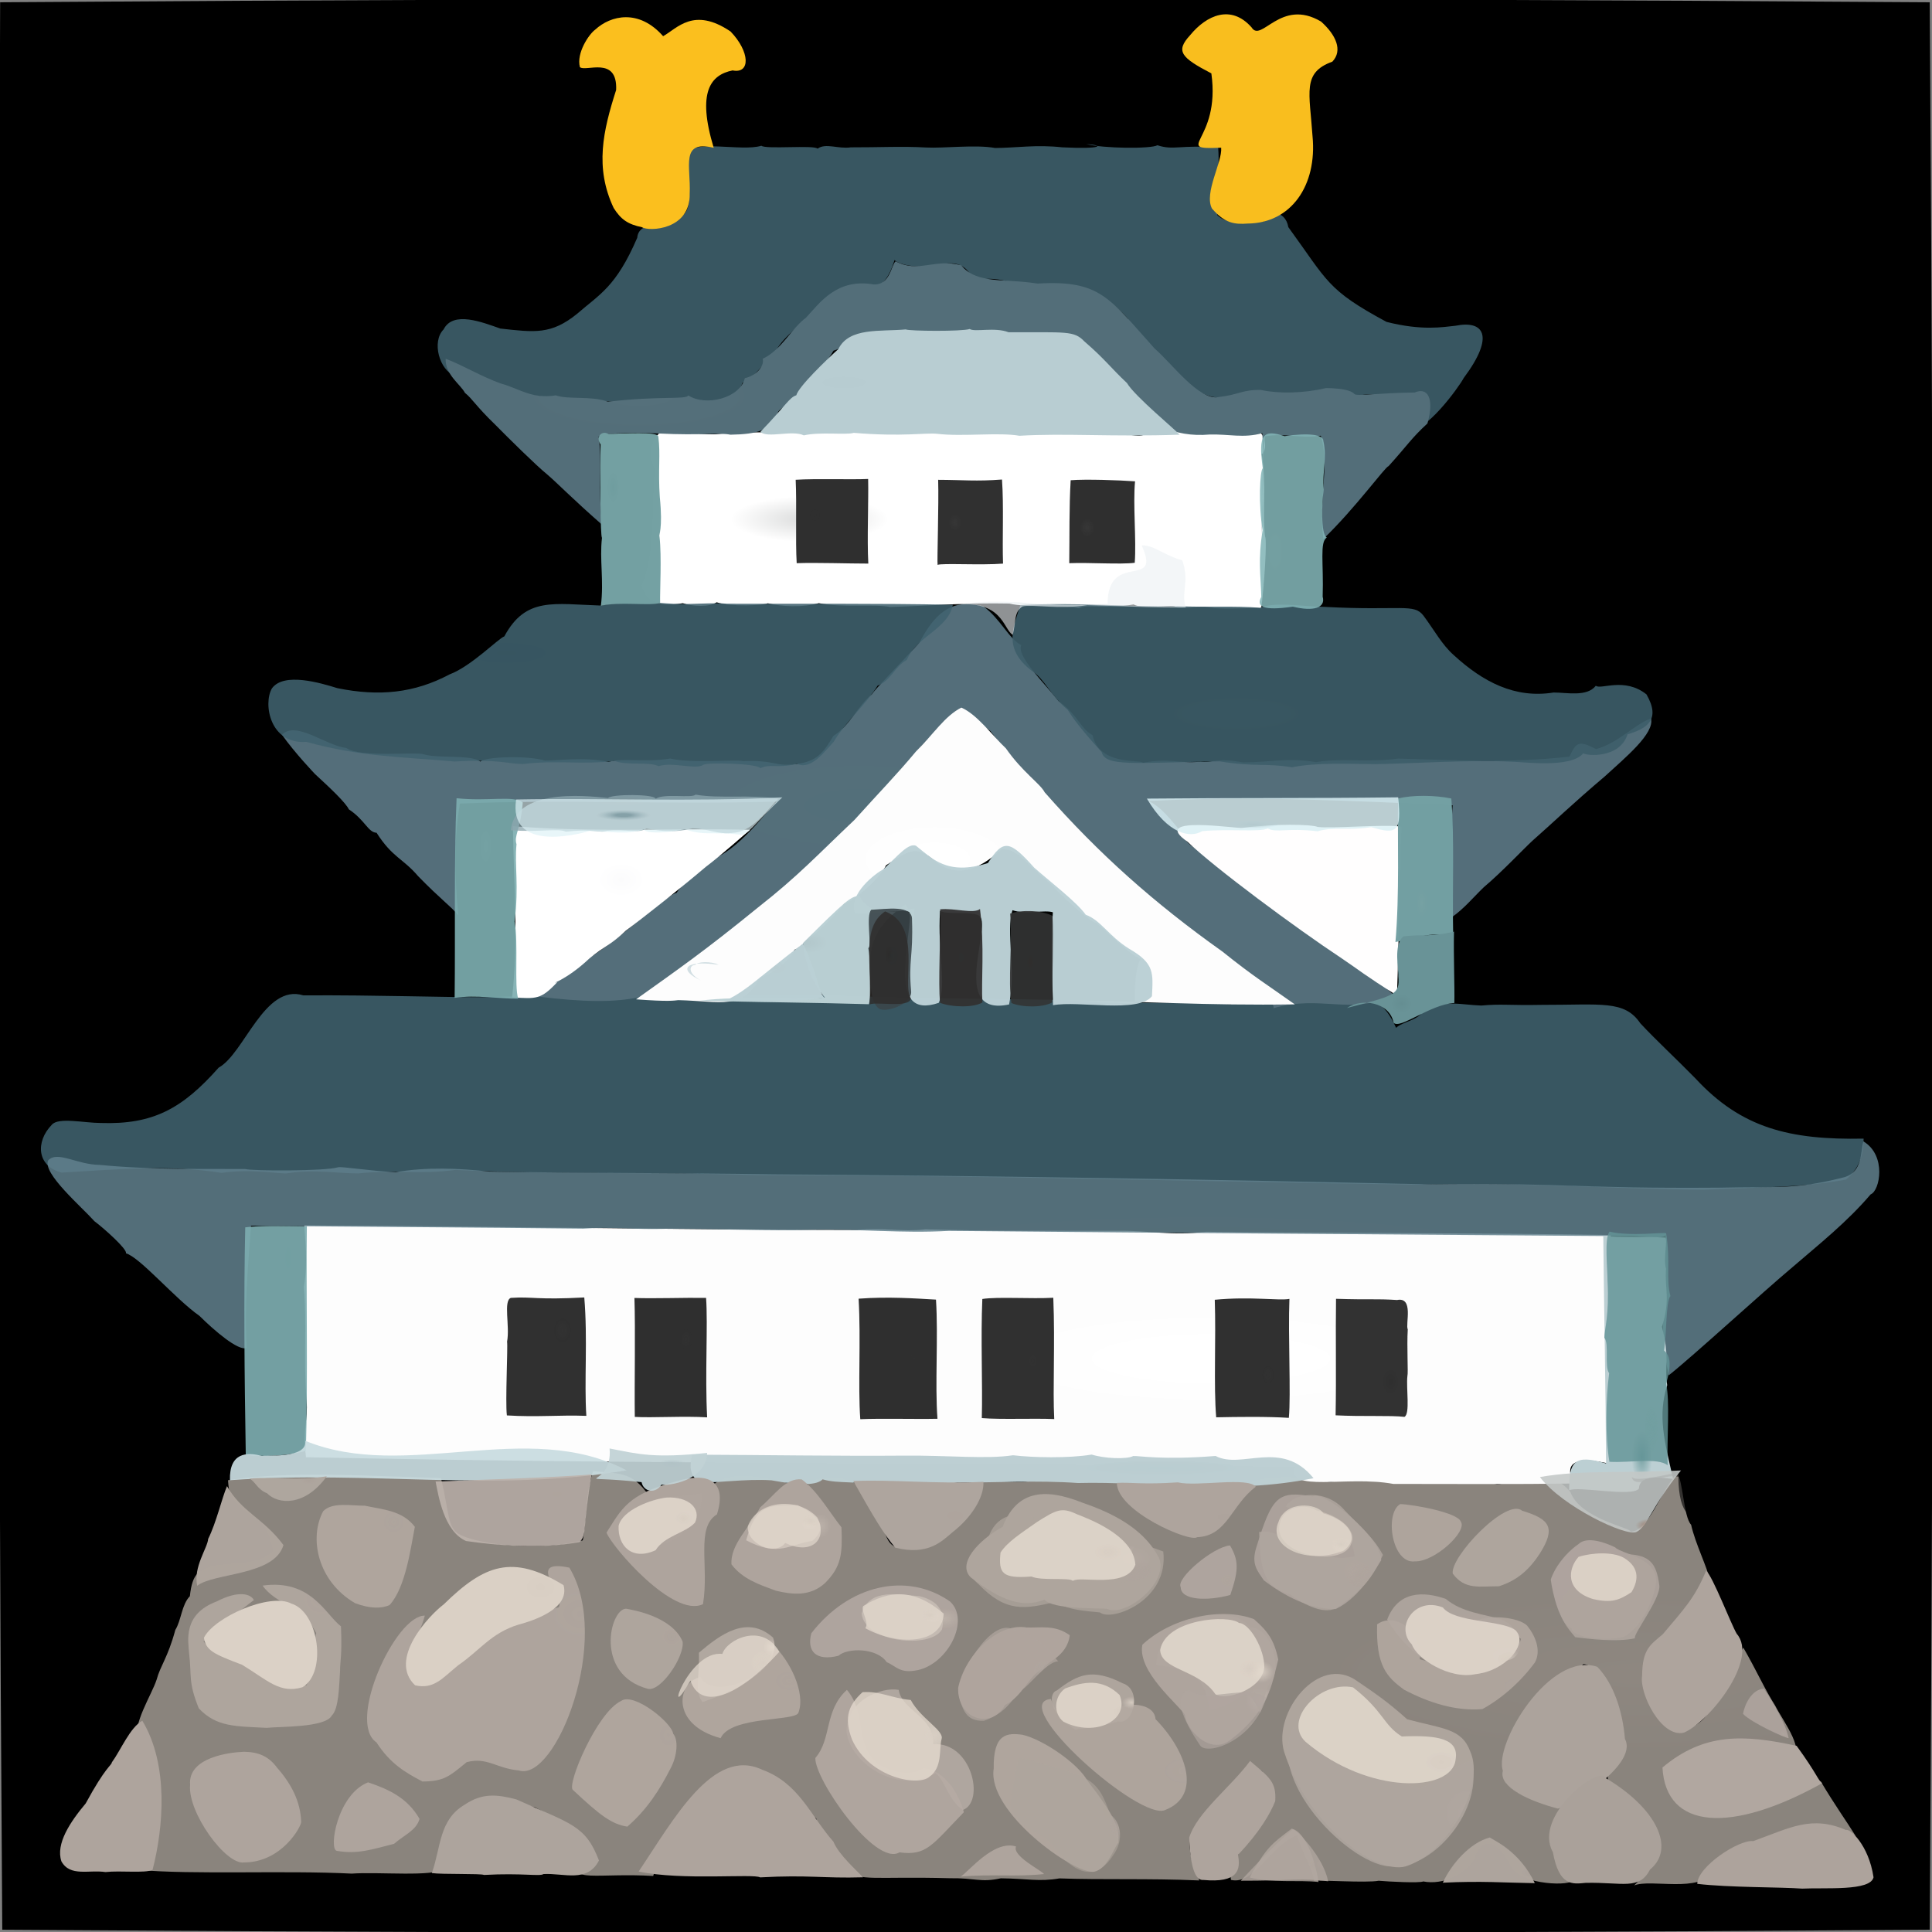 <?xml version="1.0" ?>
<svg xmlns="http://www.w3.org/2000/svg" version="1.1" width="512" height="512">
  <rect width="100%" height="100%" fill="#808080" stroke="none"/>
  <defs>
    <radialGradient id="shape_0_fill" cx="0.498" cy="0.498" r="0.499">
      <stop offset="0.105" stop-color="rgb(0, 1, 0)" stop-opacity="1.0"/>
      <stop offset="0.89" stop-color="rgb(0, 0, 0)" stop-opacity="1.0"/>
    </radialGradient>
    <radialGradient id="shape_1_fill" cx="0.869" cy="0.484" r="0.215">
      <stop offset="0.0" stop-color="rgb(142, 135, 128)" stop-opacity="1.0"/>
      <stop offset="1.0" stop-color="rgb(139, 133, 126)" stop-opacity="0.99"/>
    </radialGradient>
    <radialGradient id="shape_2_fill" cx="0.695" cy="0.498" r="0.183">
      <stop offset="0.335" stop-color="rgb(255, 255, 255)" stop-opacity="1.0"/>
      <stop offset="1.0" stop-color="rgb(253, 253, 253)" stop-opacity="1.0"/>
    </radialGradient>
    <radialGradient id="shape_3_fill" cx="0.564" cy="0.494" r="0.217">
      <stop offset="0.0" stop-color="rgb(56, 87, 98)" stop-opacity="0.992"/>
      <stop offset="0.999" stop-color="rgb(56, 86, 97)" stop-opacity="0.996"/>
    </radialGradient>
    <radialGradient id="shape_4_fill" cx="0.141" cy="0.498" r="0.164">
      <stop offset="0.0" stop-color="rgb(56, 86, 97)" stop-opacity="1.0"/>
      <stop offset="1.0" stop-color="rgb(56, 86, 97)" stop-opacity="0.996"/>
    </radialGradient>
    <radialGradient id="shape_5_fill" cx="0.42" cy="0.498" r="0.19">
      <stop offset="0.0" stop-color="rgb(84, 112, 123)" stop-opacity="0.993"/>
      <stop offset="1.0" stop-color="rgb(84, 110, 122)" stop-opacity="0.998"/>
    </radialGradient>
    <radialGradient id="shape_6_fill" cx="0.627" cy="0.494" r="0.218">
      <stop offset="0.0" stop-color="rgb(98, 127, 139)" stop-opacity="0.857"/>
      <stop offset="0.903" stop-color="rgb(97, 128, 141)" stop-opacity="0.86"/>
    </radialGradient>
    <radialGradient id="shape_7_fill" cx="0.268" cy="0.494" r="0.126">
      <stop offset="0.0" stop-color="rgb(218, 219, 219)" stop-opacity="1.0"/>
      <stop offset="1.0" stop-color="rgb(255, 255, 255)" stop-opacity="1.0"/>
    </radialGradient>
    <radialGradient id="shape_8_fill" cx="0.354" cy="0.324" r="0.132">
      <stop offset="0.0" stop-color="rgb(62, 96, 109)" stop-opacity="0.885"/>
      <stop offset="1.0" stop-color="rgb(64, 98, 110)" stop-opacity="0.88"/>
    </radialGradient>
    <radialGradient id="shape_9_fill" cx="0.355" cy="0.672" r="0.128">
      <stop offset="0.0" stop-color="rgb(56, 86, 97)" stop-opacity="1.0"/>
      <stop offset="1.0" stop-color="rgb(61, 94, 106)" stop-opacity="0.905"/>
    </radialGradient>
    <radialGradient id="shape_10_fill" cx="0.197" cy="0.492" r="0.159">
      <stop offset="0.0" stop-color="rgb(85, 112, 123)" stop-opacity="1.0"/>
      <stop offset="1.0" stop-color="rgb(83, 110, 121)" stop-opacity="0.997"/>
    </radialGradient>
    <radialGradient id="shape_11_fill" cx="0.453" cy="0.5" r="0.13">
      <stop offset="0.221" stop-color="rgb(255, 255, 255)" stop-opacity="1.0"/>
      <stop offset="1.0" stop-color="rgb(253, 253, 253)" stop-opacity="1.0"/>
    </radialGradient>
    <radialGradient id="shape_12_fill" cx="0.199" cy="0.498" r="0.103">
      <stop offset="0.0" stop-color="rgb(183, 204, 209)" stop-opacity="1.0"/>
      <stop offset="1.0" stop-color="rgb(184, 205, 210)" stop-opacity="1.0"/>
    </radialGradient>
    <radialGradient id="shape_13_fill" cx="0.877" cy="0.248" r="0.1">
      <stop offset="0.0" stop-color="rgb(174, 164, 157)" stop-opacity="1.0"/>
      <stop offset="1.0" stop-color="rgb(175, 165, 158)" stop-opacity="0.984"/>
    </radialGradient>
    <radialGradient id="shape_14_fill" cx="0.916" cy="0.711" r="0.1">
      <stop offset="0.0" stop-color="rgb(190, 180, 172)" stop-opacity="1.0"/>
      <stop offset="1.0" stop-color="rgb(177, 167, 160)" stop-opacity="0.932"/>
    </radialGradient>
    <radialGradient id="shape_15_fill" cx="0.055" cy="0.65" r="0.1">
      <stop offset="0.0" stop-color="rgb(250, 191, 30)" stop-opacity="1.0"/>
      <stop offset="1.0" stop-color="rgb(252, 192, 30)" stop-opacity="0.988"/>
    </radialGradient>
    <radialGradient id="shape_16_fill" cx="0.459" cy="0.307" r="0.1">
      <stop offset="0.0" stop-color="rgb(251, 251, 252)" stop-opacity="1.0"/>
      <stop offset="1.0" stop-color="rgb(255, 255, 255)" stop-opacity="1.0"/>
    </radialGradient>
    <radialGradient id="shape_17_fill" cx="0.055" cy="0.338" r="0.1">
      <stop offset="0.0" stop-color="rgb(250, 190, 30)" stop-opacity="1.0"/>
      <stop offset="1.0" stop-color="rgb(253, 192, 30)" stop-opacity="0.994"/>
    </radialGradient>
    <radialGradient id="shape_18_fill" cx="0.477" cy="0.516" r="0.1">
      <stop offset="0.0" stop-color="rgb(185, 206, 211)" stop-opacity="0.993"/>
      <stop offset="1.0" stop-color="rgb(187, 208, 213)" stop-opacity="0.986"/>
    </radialGradient>
    <radialGradient id="shape_19_fill" cx="0.455" cy="0.68" r="0.1">
      <stop offset="0.0" stop-color="rgb(251, 251, 252)" stop-opacity="1.0"/>
      <stop offset="1.0" stop-color="rgb(255, 254, 254)" stop-opacity="1.0"/>
    </radialGradient>
    <radialGradient id="shape_20_fill" cx="0.805" cy="0.549" r="0.1">
      <stop offset="0.0" stop-color="rgb(192, 182, 174)" stop-opacity="1.0"/>
      <stop offset="1.0" stop-color="rgb(177, 167, 160)" stop-opacity="0.926"/>
    </radialGradient>
    <radialGradient id="shape_21_fill" cx="0.947" cy="0.385" r="0.1">
      <stop offset="0.0" stop-color="rgb(174, 164, 157)" stop-opacity="1.0"/>
      <stop offset="1.0" stop-color="rgb(174, 164, 157)" stop-opacity="1.0"/>
    </radialGradient>
    <radialGradient id="shape_22_fill" cx="0.701" cy="0.844" r="0.1">
      <stop offset="0.0" stop-color="rgb(118, 161, 163)" stop-opacity="1.0"/>
      <stop offset="1.0" stop-color="rgb(188, 207, 211)" stop-opacity="1.0"/>
    </radialGradient>
    <radialGradient id="shape_23_fill" cx="0.758" cy="0.518" r="0.125">
      <stop offset="0.0" stop-color="rgb(185, 205, 209)" stop-opacity="1.0"/>
      <stop offset="1.0" stop-color="rgb(188, 206, 210)" stop-opacity="0.998"/>
    </radialGradient>
    <radialGradient id="shape_24_fill" cx="0.691" cy="0.141" r="0.1">
      <stop offset="0.0" stop-color="rgb(114, 159, 161)" stop-opacity="1.0"/>
      <stop offset="1.0" stop-color="rgb(124, 172, 175)" stop-opacity="0.925"/>
    </radialGradient>
    <radialGradient id="shape_25_fill" cx="0.695" cy="0.846" r="0.1">
      <stop offset="0.0" stop-color="rgb(114, 159, 161)" stop-opacity="1.0"/>
      <stop offset="1.0" stop-color="rgb(98, 148, 150)" stop-opacity="0.813"/>
    </radialGradient>
    <radialGradient id="shape_26_fill" cx="0.934" cy="0.711" r="0.1">
      <stop offset="0.0" stop-color="rgb(174, 164, 157)" stop-opacity="1.0"/>
      <stop offset="1.0" stop-color="rgb(174, 165, 158)" stop-opacity="0.884"/>
    </radialGradient>
    <radialGradient id="shape_27_fill" cx="0.865" cy="0.627" r="0.1">
      <stop offset="0.0" stop-color="rgb(195, 185, 176)" stop-opacity="1.0"/>
      <stop offset="1.0" stop-color="rgb(178, 167, 160)" stop-opacity="0.911"/>
    </radialGradient>
    <radialGradient id="shape_28_fill" cx="0.463" cy="0.25" r="0.1">
      <stop offset="0.0" stop-color="rgb(116, 161, 163)" stop-opacity="1.0"/>
      <stop offset="1.0" stop-color="rgb(124, 173, 175)" stop-opacity="0.918"/>
    </radialGradient>
    <radialGradient id="shape_29_fill" cx="0.897" cy="0.807" r="0.1">
      <stop offset="0.0" stop-color="rgb(174, 165, 158)" stop-opacity="1.0"/>
      <stop offset="0.866" stop-color="rgb(172, 163, 156)" stop-opacity="1.0"/>
    </radialGradient>
    <radialGradient id="shape_30_fill" cx="0.932" cy="0.545" r="0.1">
      <stop offset="0.0" stop-color="rgb(173, 163, 156)" stop-opacity="1.0"/>
      <stop offset="1.0" stop-color="rgb(175, 165, 158)" stop-opacity="0.99"/>
    </radialGradient>
    <radialGradient id="shape_31_fill" cx="0.268" cy="0.668" r="0.1">
      <stop offset="0.0" stop-color="rgb(115, 159, 161)" stop-opacity="1.0"/>
      <stop offset="1.0" stop-color="rgb(131, 181, 183)" stop-opacity="0.874"/>
    </radialGradient>
    <radialGradient id="shape_32_fill" cx="0.865" cy="0.135" r="0.1">
      <stop offset="0.0" stop-color="rgb(174, 164, 157)" stop-opacity="1.0"/>
      <stop offset="1.0" stop-color="rgb(175, 165, 158)" stop-opacity="0.98"/>
    </radialGradient>
    <radialGradient id="shape_33_fill" cx="0.801" cy="0.68" r="0.1">
      <stop offset="0.0" stop-color="rgb(186, 176, 168)" stop-opacity="1.0"/>
      <stop offset="1.0" stop-color="rgb(174, 164, 157)" stop-opacity="0.928"/>
    </radialGradient>
    <radialGradient id="shape_34_fill" cx="0.756" cy="0.217" r="0.1">
      <stop offset="0.0" stop-color="rgb(185, 205, 209)" stop-opacity="1.0"/>
      <stop offset="1.0" stop-color="rgb(201, 220, 224)" stop-opacity="0.932"/>
    </radialGradient>
    <radialGradient id="shape_35_fill" cx="0.267" cy="0.324" r="0.1">
      <stop offset="0.0" stop-color="rgb(112, 158, 160)" stop-opacity="0.993"/>
      <stop offset="0.863" stop-color="rgb(115, 160, 162)" stop-opacity="0.998"/>
    </radialGradient>
    <radialGradient id="shape_36_fill" cx="0.936" cy="0.061" r="0.1">
      <stop offset="0.0" stop-color="rgb(174, 164, 157)" stop-opacity="1.0"/>
      <stop offset="1.0" stop-color="rgb(174, 164, 157)" stop-opacity="1"/>
    </radialGradient>
    <radialGradient id="shape_37_fill" cx="0.951" cy="0.262" r="0.1">
      <stop offset="0.0" stop-color="rgb(174, 164, 157)" stop-opacity="1.0"/>
      <stop offset="1.0" stop-color="rgb(173, 164, 157)" stop-opacity="1.0"/>
    </radialGradient>
    <radialGradient id="shape_38_fill" cx="0.928" cy="0.455" r="0.1">
      <stop offset="0.0" stop-color="rgb(174, 164, 157)" stop-opacity="1.0"/>
      <stop offset="1.0" stop-color="rgb(175, 165, 158)" stop-opacity="0.986"/>
    </radialGradient>
    <radialGradient id="shape_39_fill" cx="0.858" cy="0.875" r="0.1">
      <stop offset="0.0" stop-color="rgb(174, 164, 157)" stop-opacity="1"/>
      <stop offset="1.0" stop-color="rgb(174, 164, 157)" stop-opacity="1.0"/>
    </radialGradient>
    <radialGradient id="shape_40_fill" cx="0.701" cy="0.281" r="0.1">
      <stop offset="0.0" stop-color="rgb(50, 50, 50)" stop-opacity="1.0"/>
      <stop offset="1.0" stop-color="rgb(46, 46, 46)" stop-opacity="0.994"/>
    </radialGradient>
    <radialGradient id="shape_41_fill" cx="0.779" cy="0.266" r="0.1">
      <stop offset="0.0" stop-color="rgb(174, 164, 157)" stop-opacity="1.0"/>
      <stop offset="1.0" stop-color="rgb(190, 179, 172)" stop-opacity="0.917"/>
    </radialGradient>
    <radialGradient id="shape_42_fill" cx="0.932" cy="0.125" r="0.1">
      <stop offset="0.0" stop-color="rgb(174, 164, 157)" stop-opacity="1.0"/>
      <stop offset="1.0" stop-color="rgb(175, 165, 158)" stop-opacity="0.976"/>
    </radialGradient>
    <radialGradient id="shape_43_fill" cx="0.701" cy="0.463" r="0.1">
      <stop offset="0.0" stop-color="rgb(47, 47, 47)" stop-opacity="1.0"/>
      <stop offset="1.0" stop-color="rgb(46, 46, 46)" stop-opacity="0.995"/>
    </radialGradient>
    <radialGradient id="shape_44_fill" cx="0.918" cy="0.896" r="0.1">
      <stop offset="0.003" stop-color="rgb(171, 161, 154)" stop-opacity="1.0"/>
      <stop offset="0.965" stop-color="rgb(177, 167, 160)" stop-opacity="1.0"/>
    </radialGradient>
    <radialGradient id="shape_45_fill" cx="0.838" cy="0.246" r="0.1">
      <stop offset="0.0" stop-color="rgb(216, 206, 195)" stop-opacity="1.0"/>
      <stop offset="1.0" stop-color="rgb(218, 208, 197)" stop-opacity="1.0"/>
    </radialGradient>
    <radialGradient id="shape_46_fill" cx="0.84" cy="0.459" r="0.1">
      <stop offset="0.0" stop-color="rgb(188, 178, 170)" stop-opacity="1.0"/>
      <stop offset="1.0" stop-color="rgb(177, 166, 160)" stop-opacity="0.935"/>
    </radialGradient>
    <radialGradient id="shape_47_fill" cx="0.793" cy="0.346" r="0.1">
      <stop offset="0.0" stop-color="rgb(174, 164, 157)" stop-opacity="1.0"/>
      <stop offset="1.0" stop-color="rgb(174, 164, 157)" stop-opacity="1.0"/>
    </radialGradient>
    <radialGradient id="shape_48_fill" cx="0.703" cy="0.646" r="0.1">
      <stop offset="0.0" stop-color="rgb(45, 45, 45)" stop-opacity="0.978"/>
      <stop offset="0.843" stop-color="rgb(46, 46, 46)" stop-opacity="0.994"/>
    </radialGradient>
    <radialGradient id="shape_49_fill" cx="0.898" cy="0.709" r="0.1">
      <stop offset="0.0" stop-color="rgb(216, 206, 195)" stop-opacity="1.0"/>
      <stop offset="1.0" stop-color="rgb(220, 210, 199)" stop-opacity="0.984"/>
    </radialGradient>
    <radialGradient id="shape_50_fill" cx="0.961" cy="0.926" r="0.1">
      <stop offset="0.016" stop-color="rgb(175, 165, 158)" stop-opacity="0.999"/>
      <stop offset="0.995" stop-color="rgb(173, 163, 156)" stop-opacity="1.0"/>
    </radialGradient>
    <radialGradient id="shape_51_fill" cx="0.91" cy="0.322" r="0.1">
      <stop offset="0.0" stop-color="rgb(174, 164, 157)" stop-opacity="1.0"/>
      <stop offset="1.0" stop-color="rgb(175, 165, 158)" stop-opacity="0.987"/>
    </radialGradient>
    <radialGradient id="shape_52_fill" cx="0.797" cy="0.406" r="0.1">
      <stop offset="0.0" stop-color="rgb(187, 177, 169)" stop-opacity="1.0"/>
      <stop offset="1.0" stop-color="rgb(174, 164, 157)" stop-opacity="1.0"/>
    </radialGradient>
    <radialGradient id="shape_53_fill" cx="0.701" cy="0.525" r="0.1">
      <stop offset="0.0" stop-color="rgb(49, 49, 49)" stop-opacity="1.0"/>
      <stop offset="1.0" stop-color="rgb(46, 46, 46)" stop-opacity="0.992"/>
    </radialGradient>
    <radialGradient id="shape_54_fill" cx="0.822" cy="0.828" r="0.1">
      <stop offset="0.0" stop-color="rgb(177, 166, 160)" stop-opacity="0.936"/>
      <stop offset="0.959" stop-color="rgb(176, 166, 160)" stop-opacity="0.936"/>
    </radialGradient>
    <radialGradient id="shape_55_fill" cx="0.701" cy="0.346" r="0.1">
      <stop offset="0.0" stop-color="rgb(49, 49, 49)" stop-opacity="1.0"/>
      <stop offset="1.0" stop-color="rgb(45, 45, 45)" stop-opacity="0.993"/>
    </radialGradient>
    <radialGradient id="shape_56_fill" cx="0.701" cy="0.707" r="0.1">
      <stop offset="0.015" stop-color="rgb(45, 45, 45)" stop-opacity="0.994"/>
      <stop offset="1.0" stop-color="rgb(48, 48, 48)" stop-opacity="0.992"/>
    </radialGradient>
    <radialGradient id="shape_57_fill" cx="0.951" cy="0.83" r="0.1">
      <stop offset="0.0" stop-color="rgb(173, 164, 157)" stop-opacity="1.0"/>
      <stop offset="1.0" stop-color="rgb(170, 161, 154)" stop-opacity="1.0"/>
    </radialGradient>
    <radialGradient id="shape_58_fill" cx="0.418" cy="0.33" r="0.1">
      <stop offset="0.02" stop-color="rgb(134, 156, 162)" stop-opacity="0.839"/>
      <stop offset="1.0" stop-color="rgb(140, 166, 174)" stop-opacity="0.763"/>
    </radialGradient>
    <radialGradient id="shape_59_fill" cx="0.938" cy="0.549" r="0.1">
      <stop offset="0.0" stop-color="rgb(174, 164, 157)" stop-opacity="1.0"/>
      <stop offset="1.0" stop-color="rgb(174, 165, 158)" stop-opacity="0.579"/>
    </radialGradient>
    <radialGradient id="shape_60_fill" cx="0.801" cy="0.188" r="0.1">
      <stop offset="0.0" stop-color="rgb(173, 164, 157)" stop-opacity="1.0"/>
      <stop offset="1.0" stop-color="rgb(175, 165, 158)" stop-opacity="0.981"/>
    </radialGradient>
    <radialGradient id="shape_61_fill" cx="0.906" cy="0.582" r="0.1">
      <stop offset="0.0" stop-color="rgb(174, 164, 157)" stop-opacity="1.0"/>
      <stop offset="1.0" stop-color="rgb(174, 164, 157)" stop-opacity="0.99"/>
    </radialGradient>
    <radialGradient id="shape_62_fill" cx="0.814" cy="0.545" r="0.1">
      <stop offset="0.0" stop-color="rgb(174, 164, 157)" stop-opacity="1.0"/>
      <stop offset="1.0" stop-color="rgb(174, 164, 157)" stop-opacity="0.754"/>
    </radialGradient>
    <radialGradient id="shape_63_fill" cx="0.42" cy="0.33" r="0.1">
      <stop offset="0.272" stop-color="rgb(134, 162, 169)" stop-opacity="0.969"/>
      <stop offset="1.0" stop-color="rgb(222, 242, 246)" stop-opacity="0.677"/>
    </radialGradient>
    <radialGradient id="shape_64_fill" cx="0.445" cy="0.736" r="0.1">
      <stop offset="0.0" stop-color="rgb(118, 161, 163)" stop-opacity="1.0"/>
      <stop offset="1.0" stop-color="rgb(115, 160, 163)" stop-opacity="0.991"/>
    </radialGradient>
    <radialGradient id="shape_65_fill" cx="0.418" cy="0.66" r="0.1">
      <stop offset="0.0" stop-color="rgb(179, 201, 206)" stop-opacity="1.0"/>
      <stop offset="1.0" stop-color="rgb(217, 240, 245)" stop-opacity="0.855"/>
    </radialGradient>
    <radialGradient id="shape_66_fill" cx="0.902" cy="0.467" r="0.1">
      <stop offset="0.0" stop-color="rgb(216, 206, 195)" stop-opacity="1.0"/>
      <stop offset="1.0" stop-color="rgb(182, 171, 164)" stop-opacity="0.858"/>
    </radialGradient>
    <radialGradient id="shape_67_fill" cx="0.855" cy="0.633" r="0.1">
      <stop offset="0.0" stop-color="rgb(216, 206, 195)" stop-opacity="1.0"/>
      <stop offset="1.0" stop-color="rgb(176, 166, 159)" stop-opacity="0.825"/>
    </radialGradient>
    <radialGradient id="shape_68_fill" cx="0.801" cy="0.551" r="0.1">
      <stop offset="0.0" stop-color="rgb(216, 206, 195)" stop-opacity="1.0"/>
      <stop offset="1.0" stop-color="rgb(221, 211, 200)" stop-opacity="0.965"/>
    </radialGradient>
    <radialGradient id="shape_69_fill" cx="0.848" cy="0.137" r="0.1">
      <stop offset="0.0" stop-color="rgb(216, 206, 195)" stop-opacity="1.0"/>
      <stop offset="1.0" stop-color="rgb(219, 209, 198)" stop-opacity="1.0"/>
    </radialGradient>
    <radialGradient id="shape_70_fill" cx="0.861" cy="0.52" r="0.1">
      <stop offset="0.0" stop-color="rgb(173, 163, 156)" stop-opacity="1.0"/>
      <stop offset="1.0" stop-color="rgb(175, 164, 157)" stop-opacity="0.993"/>
    </radialGradient>
    <radialGradient id="shape_71_fill" cx="0.896" cy="0.461" r="0.1">
      <stop offset="0.0" stop-color="rgb(216, 206, 195)" stop-opacity="1.0"/>
      <stop offset="1.0" stop-color="rgb(232, 222, 210)" stop-opacity="0.75"/>
    </radialGradient>
    <radialGradient id="shape_72_fill" cx="0.863" cy="0.752" r="0.1">
      <stop offset="0.0" stop-color="rgb(174, 164, 157)" stop-opacity="1.0"/>
      <stop offset="1.0" stop-color="rgb(174, 164, 157)" stop-opacity="0.988"/>
    </radialGradient>
    <radialGradient id="shape_73_fill" cx="0.305" cy="0.566" r="0.1">
      <stop offset="0.0" stop-color="rgb(185, 205, 209)" stop-opacity="1.0"/>
      <stop offset="1.0" stop-color="rgb(236, 241, 243)" stop-opacity="0.607"/>
    </radialGradient>
    <radialGradient id="shape_74_fill" cx="0.807" cy="0.684" r="0.1">
      <stop offset="0.0" stop-color="rgb(174, 164, 157)" stop-opacity="1.0"/>
      <stop offset="1.0" stop-color="rgb(175, 165, 158)" stop-opacity="0.846"/>
    </radialGradient>
    <radialGradient id="shape_75_fill" cx="0.854" cy="0.627" r="0.1">
      <stop offset="0.0" stop-color="rgb(215, 205, 195)" stop-opacity="1.0"/>
      <stop offset="1.0" stop-color="rgb(228, 218, 206)" stop-opacity="0.838"/>
    </radialGradient>
    <radialGradient id="shape_76_fill" cx="0.494" cy="0.434" r="0.1">
      <stop offset="0.144" stop-color="rgb(179, 200, 204)" stop-opacity="1.0"/>
      <stop offset="0.955" stop-color="rgb(186, 208, 212)" stop-opacity="0.99"/>
    </radialGradient>
    <radialGradient id="shape_77_fill" cx="0.779" cy="0.475" r="0.1">
      <stop offset="0.0" stop-color="rgb(174, 164, 157)" stop-opacity="1.0"/>
      <stop offset="1.0" stop-color="rgb(174, 165, 158)" stop-opacity="0.999"/>
    </radialGradient>
    <radialGradient id="shape_78_fill" cx="0.848" cy="0.754" r="0.1">
      <stop offset="0.0" stop-color="rgb(214, 204, 194)" stop-opacity="1.0"/>
      <stop offset="1.0" stop-color="rgb(178, 168, 161)" stop-opacity="0.866"/>
    </radialGradient>
    <radialGradient id="shape_79_fill" cx="0.943" cy="0.635" r="0.1">
      <stop offset="0.0" stop-color="rgb(173, 163, 156)" stop-opacity="1.0"/>
      <stop offset="1.0" stop-color="rgb(174, 164, 157)" stop-opacity="1.0"/>
    </radialGradient>
    <radialGradient id="shape_80_fill" cx="0.268" cy="0.43" r="0.1">
      <stop offset="0.0" stop-color="rgb(47, 47, 47)" stop-opacity="1.0"/>
      <stop offset="1.0" stop-color="rgb(45, 45, 45)" stop-opacity="0.991"/>
    </radialGradient>
    <radialGradient id="shape_81_fill" cx="0.506" cy="0.732" r="0.1">
      <stop offset="0.0" stop-color="rgb(101, 142, 146)" stop-opacity="1.0"/>
      <stop offset="1.0" stop-color="rgb(105, 147, 151)" stop-opacity="1.0"/>
    </radialGradient>
    <radialGradient id="shape_82_fill" cx="0.764" cy="0.877" r="0.1">
      <stop offset="0.0" stop-color="rgb(54, 54, 54)" stop-opacity="1.0"/>
      <stop offset="1.0" stop-color="rgb(0, 0, 0)" stop-opacity="0.621"/>
    </radialGradient>
    <radialGradient id="shape_83_fill" cx="0.268" cy="0.568" r="0.1">
      <stop offset="0.0" stop-color="rgb(55, 55, 55)" stop-opacity="1.0"/>
      <stop offset="1.0" stop-color="rgb(45, 45, 45)" stop-opacity="0.987"/>
    </radialGradient>
    <radialGradient id="shape_84_fill" cx="0.848" cy="0.754" r="0.1">
      <stop offset="0.0" stop-color="rgb(216, 206, 195)" stop-opacity="1.0"/>
      <stop offset="1.0" stop-color="rgb(220, 210, 199)" stop-opacity="0.983"/>
    </radialGradient>
    <radialGradient id="shape_85_fill" cx="0.863" cy="0.516" r="0.1">
      <stop offset="0.0" stop-color="rgb(174, 164, 157)" stop-opacity="1.0"/>
      <stop offset="1.0" stop-color="rgb(175, 165, 158)" stop-opacity="0.73"/>
    </radialGradient>
    <radialGradient id="shape_86_fill" cx="0.777" cy="0.611" r="0.1">
      <stop offset="0.0" stop-color="rgb(173, 163, 156)" stop-opacity="1.0"/>
      <stop offset="1.0" stop-color="rgb(174, 164, 157)" stop-opacity="1.0"/>
    </radialGradient>
    <radialGradient id="shape_87_fill" cx="0.27" cy="0.5" r="0.1">
      <stop offset="0.0" stop-color="rgb(54, 54, 54)" stop-opacity="1.0"/>
      <stop offset="1.0" stop-color="rgb(46, 46, 46)" stop-opacity="0.991"/>
    </radialGradient>
    <radialGradient id="shape_88_fill" cx="0.801" cy="0.775" r="0.1">
      <stop offset="0.009" stop-color="rgb(175, 165, 158)" stop-opacity="0.98"/>
      <stop offset="1.0" stop-color="rgb(175, 165, 158)" stop-opacity="0.979"/>
    </radialGradient>
    <radialGradient id="shape_89_fill" cx="0.879" cy="0.385" r="0.1">
      <stop offset="0.0" stop-color="rgb(174, 164, 157)" stop-opacity="1.0"/>
      <stop offset="1.0" stop-color="rgb(175, 165, 158)" stop-opacity="0.982"/>
    </radialGradient>
    <radialGradient id="shape_90_fill" cx="0.797" cy="0.121" r="0.1">
      <stop offset="0.0" stop-color="rgb(173, 163, 156)" stop-opacity="1.0"/>
      <stop offset="1.0" stop-color="rgb(174, 164, 157)" stop-opacity="0.997"/>
    </radialGradient>
    <radialGradient id="shape_91_fill" cx="0.852" cy="0.332" r="0.1">
      <stop offset="0.0" stop-color="rgb(172, 163, 156)" stop-opacity="1.0"/>
      <stop offset="1.0" stop-color="rgb(175, 165, 158)" stop-opacity="0.98"/>
    </radialGradient>
    <radialGradient id="shape_92_fill" cx="0.83" cy="0.834" r="0.1">
      <stop offset="0.005" stop-color="rgb(175, 165, 158)" stop-opacity="0.896"/>
      <stop offset="1.0" stop-color="rgb(174, 164, 157)" stop-opacity="0.891"/>
    </radialGradient>
    <radialGradient id="shape_93_fill" cx="0.494" cy="0.496" r="0.1">
      <stop offset="0.011" stop-color="rgb(48, 49, 49)" stop-opacity="0.953"/>
      <stop offset="0.998" stop-color="rgb(50, 49, 49)" stop-opacity="0.945"/>
    </radialGradient>
    <radialGradient id="shape_94_fill" cx="0.939" cy="0.191" r="0.1">
      <stop offset="0.0" stop-color="rgb(174, 164, 157)" stop-opacity="1.0"/>
      <stop offset="1.0" stop-color="rgb(175, 165, 158)" stop-opacity="0.972"/>
    </radialGradient>
    <radialGradient id="shape_95_fill" cx="0.492" cy="0.459" r="0.1">
      <stop offset="0.124" stop-color="rgb(57, 56, 55)" stop-opacity="0.89"/>
      <stop offset="0.825" stop-color="rgb(58, 70, 74)" stop-opacity="0.907"/>
    </radialGradient>
    <radialGradient id="shape_96_fill" cx="0.494" cy="0.533" r="0.1">
      <stop offset="0.071" stop-color="rgb(50, 49, 48)" stop-opacity="0.933"/>
      <stop offset="0.979" stop-color="rgb(51, 52, 52)" stop-opacity="0.909"/>
    </radialGradient>
    <radialGradient id="shape_97_fill" cx="0.859" cy="0.377" r="0.1">
      <stop offset="0.0" stop-color="rgb(212, 202, 192)" stop-opacity="1.0"/>
      <stop offset="1.0" stop-color="rgb(187, 176, 168)" stop-opacity="0.804"/>
    </radialGradient>
    <radialGradient id="shape_98_fill" cx="0.494" cy="0.459" r="0.1">
      <stop offset="0.015" stop-color="rgb(43, 44, 44)" stop-opacity="0.817"/>
      <stop offset="0.989" stop-color="rgb(45, 43, 42)" stop-opacity="0.812"/>
    </radialGradient>
    <radialGradient id="shape_99_fill" cx="0.861" cy="0.375" r="0.1">
      <stop offset="0.0" stop-color="rgb(216, 206, 195)" stop-opacity="1.0"/>
      <stop offset="1.0" stop-color="rgb(234, 224, 212)" stop-opacity="0.693"/>
    </radialGradient>
    <radialGradient id="shape_100_fill" cx="0.885" cy="0.627" r="0.1">
      <stop offset="0.0" stop-color="rgb(174, 164, 157)" stop-opacity="1.0"/>
      <stop offset="1.0" stop-color="rgb(176, 166, 159)" stop-opacity="0.677"/>
    </radialGradient>
    <radialGradient id="shape_101_fill" cx="0.787" cy="0.338" r="0.1">
      <stop offset="0.0" stop-color="rgb(213, 203, 193)" stop-opacity="1.0"/>
      <stop offset="1.0" stop-color="rgb(175, 165, 158)" stop-opacity="0.868"/>
    </radialGradient>
    <radialGradient id="shape_102_fill" cx="0.834" cy="0.465" r="0.1">
      <stop offset="0.0" stop-color="rgb(213, 203, 193)" stop-opacity="1.0"/>
      <stop offset="1.0" stop-color="rgb(198, 188, 179)" stop-opacity="0.925"/>
    </radialGradient>
    <radialGradient id="shape_103_fill" cx="0.778" cy="0.834" r="0.101">
      <stop offset="0.087" stop-color="rgb(173, 139, 122)" stop-opacity="0.897"/>
      <stop offset="1.0" stop-color="rgb(195, 200, 199)" stop-opacity="0.885"/>
    </radialGradient>
    <radialGradient id="shape_104_fill" cx="0.791" cy="0.678" r="0.1">
      <stop offset="0.0" stop-color="rgb(213, 203, 193)" stop-opacity="1.0"/>
      <stop offset="1.0" stop-color="rgb(201, 190, 181)" stop-opacity="0.936"/>
    </radialGradient>
    <radialGradient id="shape_105_fill" cx="0.791" cy="0.734" r="0.1">
      <stop offset="0.0" stop-color="rgb(177, 166, 159)" stop-opacity="0.952"/>
      <stop offset="1.0" stop-color="rgb(174, 164, 157)" stop-opacity="0.996"/>
    </radialGradient>
    <radialGradient id="shape_106_fill" cx="0.789" cy="0.404" r="0.1">
      <stop offset="0.0" stop-color="rgb(213, 203, 193)" stop-opacity="1.0"/>
      <stop offset="1.0" stop-color="rgb(205, 195, 186)" stop-opacity="0.935"/>
    </radialGradient>
    <radialGradient id="shape_107_fill" cx="0.787" cy="0.338" r="0.1">
      <stop offset="0.0" stop-color="rgb(216, 206, 195)" stop-opacity="1.0"/>
      <stop offset="1.0" stop-color="rgb(221, 211, 200)" stop-opacity="0.973"/>
    </radialGradient>
    <radialGradient id="shape_108_fill" cx="0.814" cy="0.828" r="0.1">
      <stop offset="0.008" stop-color="rgb(222, 212, 200)" stop-opacity="0.967"/>
      <stop offset="0.99" stop-color="rgb(219, 209, 198)" stop-opacity="0.966"/>
    </radialGradient>
    <radialGradient id="shape_109_fill" cx="0.836" cy="0.465" r="0.1">
      <stop offset="0.0" stop-color="rgb(216, 206, 195)" stop-opacity="1.0"/>
      <stop offset="1.0" stop-color="rgb(225, 215, 204)" stop-opacity="0.786"/>
    </radialGradient>
    <radialGradient id="shape_110_fill" cx="0.791" cy="0.678" r="0.1">
      <stop offset="0.0" stop-color="rgb(216, 206, 195)" stop-opacity="1.0"/>
      <stop offset="1.0" stop-color="rgb(228, 218, 206)" stop-opacity="0.72"/>
    </radialGradient>
    <radialGradient id="shape_111_fill" cx="0.963" cy="0.666" r="0.1">
      <stop offset="0.0" stop-color="rgb(172, 162, 155)" stop-opacity="1.0"/>
      <stop offset="1.0" stop-color="rgb(171, 161, 154)" stop-opacity="0.926"/>
    </radialGradient>
    <radialGradient id="shape_112_fill" cx="0.881" cy="0.561" r="0.1">
      <stop offset="0.0" stop-color="rgb(212, 202, 192)" stop-opacity="1.0"/>
      <stop offset="1.0" stop-color="rgb(180, 170, 162)" stop-opacity="0.866"/>
    </radialGradient>
    <radialGradient id="shape_113_fill" cx="0.76" cy="0.338" r="0.1">
      <stop offset="0.0" stop-color="rgb(177, 194, 198)" stop-opacity="1.0"/>
      <stop offset="1.0" stop-color="rgb(193, 210, 213)" stop-opacity="0.934"/>
    </radialGradient>
    <radialGradient id="shape_114_fill" cx="0.963" cy="0.768" r="0.1">
      <stop offset="0.0" stop-color="rgb(172, 163, 156)" stop-opacity="1.0"/>
      <stop offset="1.0" stop-color="rgb(173, 164, 157)" stop-opacity="0.998"/>
    </radialGradient>
    <radialGradient id="shape_115_fill" cx="0.789" cy="0.404" r="0.1">
      <stop offset="0.0" stop-color="rgb(216, 206, 195)" stop-opacity="1.0"/>
      <stop offset="1.0" stop-color="rgb(227, 217, 205)" stop-opacity="0.691"/>
    </radialGradient>
    <radialGradient id="shape_116_fill" cx="0.506" cy="0.404" r="0.1">
      <stop offset="0.0" stop-color="rgb(185, 205, 209)" stop-opacity="1.0"/>
      <stop offset="1.0" stop-color="rgb(186, 207, 212)" stop-opacity="0.993"/>
    </radialGradient>
    <radialGradient id="shape_117_fill" cx="0.881" cy="0.561" r="0.1">
      <stop offset="0.0" stop-color="rgb(216, 206, 195)" stop-opacity="1.0"/>
      <stop offset="1.0" stop-color="rgb(219, 209, 198)" stop-opacity="0.999"/>
    </radialGradient>
    <radialGradient id="shape_118_fill" cx="0.963" cy="0.662" r="0.1">
      <stop offset="0.0" stop-color="rgb(174, 164, 157)" stop-opacity="1.0"/>
      <stop offset="1.0" stop-color="rgb(178, 168, 160)" stop-opacity="0.798"/>
    </radialGradient>
    <radialGradient id="shape_119_fill" cx="0.814" cy="0.625" r="0.1">
      <stop offset="0.0" stop-color="rgb(174, 164, 157)" stop-opacity="1.0"/>
      <stop offset="1.0" stop-color="rgb(175, 165, 158)" stop-opacity="0.978"/>
    </radialGradient>
    <radialGradient id="shape_120_fill" cx="0.963" cy="0.518" r="0.1">
      <stop offset="0.0" stop-color="rgb(171, 161, 154)" stop-opacity="1.0"/>
      <stop offset="1.0" stop-color="rgb(176, 165, 158)" stop-opacity="0.962"/>
    </radialGradient>
    <radialGradient id="shape_121_fill" cx="0.885" cy="0.912" r="0.1">
      <stop offset="0.063" stop-color="rgb(176, 166, 160)" stop-opacity="0.942"/>
      <stop offset="0.95" stop-color="rgb(173, 163, 157)" stop-opacity="0.935"/>
    </radialGradient>
    <radialGradient id="shape_122_fill" cx="0.77" cy="0.146" r="0.1">
      <stop offset="0.0" stop-color="rgb(171, 162, 155)" stop-opacity="1.0"/>
      <stop offset="1.0" stop-color="rgb(175, 166, 159)" stop-opacity="0.974"/>
    </radialGradient>
    <radialGradient id="shape_123_fill" cx="0.498" cy="0.357" r="0.1">
      <stop offset="0.0" stop-color="rgb(132, 150, 156)" stop-opacity="1.0"/>
      <stop offset="1.0" stop-color="rgb(197, 214, 219)" stop-opacity="0.763"/>
    </radialGradient>
  </defs>
  <g>
    <path d="M 0.036 0.599 C 168.961 -0.595 337.919 -0.595 511.401 0.6 C 512.595 168.961 512.595 337.919 511.401 511.401 C 343.039 512.595 174.081 512.595 0.599 511.401 C -0.595 343.039 -0.596 174.08 0.036 0.599" stroke-width="0.0" fill="url(#shape_0_fill)"/>
    <path d="M 60.423 392.271 C 76.664 389.792 95.188 391.04 116.883 391.729 C 119.106 401.197 118.573 404.669 121.592 406.546 C 128.241 410.049 144.997 410.7 154.41 408.216 C 155.09 406.47 155.165 395.268 157.185 389.868 C 164.084 390.553 167.486 389.897 171.909 396.283 C 164.501 400.445 164.568 403.222 161.94 404.548 C 161.838 411.824 179.324 426.437 184.93 423.601 C 187.409 419.597 184.278 405.36 186.566 397.788 C 188.61 390.511 195.717 389.467 208.7 392.979 C 200.473 400.208 200.93 403.085 197.461 407.458 C 192.467 412.979 196.762 418.363 201.64 418.261 C 205.93 421.279 212.401 421.175 215.472 419.854 C 219.823 419.358 222.858 410.033 220.759 405.397 C 217.712 398.346 215.75 397.692 213.856 392.9 C 222.665 388.896 229.269 393.653 231.614 398.447 C 234.675 404.669 234.266 409.36 237.918 410.105 C 247.3 412.339 257.085 400.952 260.153 392.798 C 265.086 392.076 271.014 393.455 275.057 392.062 C 279.042 392.616 288.657 391.752 291.962 392.502 C 296.589 391.603 297.441 394.178 299.831 397.069 C 304.778 402.386 310.324 406.002 317.486 406.992 C 323.206 406.078 323.643 403.21 326.342 396.952 C 330.78 391.059 335.257 391.884 341.635 391.199 C 345.799 392.611 348.286 392.012 352.582 392.714 C 359.052 391.865 367.012 393.076 368.931 392.543 C 375.134 392.272 385.08 392.28 396.278 393.248 C 397.542 393.741 399.449 392.27 406.338 392.886 C 409.298 391.499 412.595 391.11 416.157 395.374 C 418.79 402.539 432.285 404.863 432.166 405.918 C 436.836 405.816 440.081 395.32 444.434 390.4 C 446.006 392.171 446.139 401.938 448.16 404.07 C 449.259 409.064 452.571 415.611 453.113 418.73 C 449.356 425.687 445.024 428.432 441.671 436.314 C 438.355 438.765 434.208 439.724 435.606 447.601 C 438.471 450.901 438.419 455.908 442.259 457.33 C 446.764 460.1 451.544 456.225 452.675 453.813 C 456.469 450.316 458.199 442.496 462.008 436.656 C 465.598 442.887 467.577 447.5 470.451 452.022 C 472.404 455.968 479.593 465.267 473.749 466.007 C 461.51 462.219 454.402 459.659 443.798 466.272 C 440.003 467.512 442.948 477.212 446.147 478.578 C 449.424 483.849 469.376 479.215 482.497 472.056 C 486.398 478.607 489.165 482.362 491.813 486.627 C 485.886 482.376 466.442 488.047 465.055 489.061 C 461.984 490.13 453.949 490.824 454.167 495.83 C 450.491 501.816 437.561 497.836 433.074 499.66 C 442.306 490.765 439.895 482.842 429.857 477.378 C 425.108 475.854 426.005 470.434 426.417 465.297 C 432.006 462.474 427.105 441.836 419.654 440.991 C 415.235 444.27 415.667 450.365 407.757 454.26 C 403.75 456.356 398.128 457.372 399.2 472.613 C 405.082 478.572 410.931 476.199 415.27 476.929 C 416.094 480.497 409.297 489.681 416.73 498.444 C 414.924 500.029 401.562 499.106 400.122 494.251 C 396.242 486.793 392.328 487.34 390.609 493.033 C 388.509 496.594 382.449 499.643 377.179 498.602 C 376.161 499.078 367.954 498.647 365.368 498.419 C 362.227 499.032 349.124 498.157 348.253 498.448 C 347.649 494.517 346.162 493.424 343.716 486.361 C 336.414 489.152 332.534 499.618 326.219 498.196 C 324.789 490.862 340.368 480.604 334.423 469.328 C 324.626 470.591 322.357 479.22 315.177 487.166 C 315.264 493.818 317.047 495.487 317.808 498.336 C 304.382 497.749 291.896 498.219 280.76 497.794 C 275.373 498.729 272.141 497.835 265.224 497.773 C 259.841 498.942 258.511 497.65 251.633 497.746 C 231.557 497.203 228.595 498.712 223.29 495.621 C 220.947 488.102 217.546 486.513 216.276 481.842 C 214.488 481.697 205.892 468.18 199.838 470.018 C 190.385 466.77 185.295 475.586 181.347 479.42 C 176.142 484.343 174.843 492.107 173.103 497.149 C 158.718 496.272 149.466 499.103 154.621 493.101 C 157.524 487.051 148.208 482.441 141.816 478.969 C 133.675 477.012 130.315 476.167 123.394 478.891 C 117.655 480.879 118.36 486.091 117.415 495.264 C 115.137 497.463 100.171 496.01 93.215 496.528 C 75.304 495.616 51.276 496.864 36.561 495.532 C 42.031 480.512 42.504 472.361 36.551 461.136 C 35.02 457.023 40.151 449.238 41.494 445.161 C 42.527 441.327 44.453 439.374 46.465 431.939 C 48.071 429.356 48.106 425.288 50.318 423.001 C 50.965 416.798 52.799 415.978 56.955 414.75 C 64.249 413.825 68.01 414.504 72.304 411.072 C 70.729 402.901 67.635 402.875 66.391 401.621 C 60.676 397.309 60.716 395.85 60.423 392.271" stroke-width="0.0" fill="url(#shape_1_fill)"/>
    <path d="M 80.651 324.726 C 130.984 324.964 179.69 325.91 227.176 325.944 C 234.592 325.303 238.998 326.51 245.233 325.796 C 262.586 326.285 280.284 326.147 296.626 326.18 C 304.209 326.08 310.503 327.522 319.639 326.431 C 354.12 326.824 390.594 326.72 426.867 327.282 C 426.631 347.702 427.465 368.213 426.061 387.796 C 412.846 384.903 416.447 391.379 416.856 393.153 C 401.883 393.37 385.266 393.264 369.247 393.253 C 357.05 390.989 340.825 395.682 343.199 388.731 C 256.433 387.676 169.737 388.024 81.094 386.179 C 80.139 378.661 81.669 376.489 81.248 371.146 C 80.345 359.869 81.387 351.547 80.537 341.034 C 81.672 334.294 80.783 328.051 80.651 324.726" stroke-width="0.0" fill="url(#shape_2_fill)"/>
    <path d="M 80.368 263.78 C 101.148 263.685 115.193 264.302 128.461 264.247 C 158.847 263.302 185.715 264.082 217.38 263.619 C 243.856 264.804 262.164 264.511 288.623 265.164 C 304.522 266.398 313.696 265.096 326.082 266.129 C 327.149 265.239 337.574 265.168 339.757 266.377 C 340.935 265.261 351.498 266.39 353.72 265.109 C 363.714 263.184 366.868 265.604 369.983 272.39 C 371.674 270.693 375.94 270.517 377.596 267.44 C 383.031 264.923 387.176 266.299 392.568 266.479 C 397.679 266.001 400.245 266.47 408.512 266.301 C 424.379 266.328 430.495 264.989 434.691 271.17 C 439.009 275.811 444.051 280.42 449.328 285.811 C 461.531 299.009 474.382 302.131 493.877 301.746 C 493.858 305.738 492.82 309.687 489.164 312.614 C 477.503 314.677 469.345 314.519 451.48 315.29 C 426.135 315.052 402.003 313.251 376.157 313.946 C 316.962 313.143 262.399 311.483 200.575 311.417 C 171.41 310.495 147.127 311.351 120.685 310.04 C 111.468 311.291 104.491 309.963 94.998 310.964 C 90.026 311.022 83.349 309.787 76.178 310.931 C 74.593 311.232 66.725 309.642 58.717 310.823 C 44.865 308.631 31.66 309.85 16.379 310.75 C 9.758 309.117 9.362 302.575 13.704 298.103 C 15.414 295.993 22.234 297.602 26.726 297.604 C 40.51 298.057 48.282 293.859 57.949 282.937 C 64.759 279.193 70.075 260.603 80.368 263.78" stroke-width="0.0" fill="url(#shape_3_fill)"/>
    <path d="M 201.774 38.622 C 202.868 39.623 215.787 38.361 216.667 39.396 C 218.812 37.819 222.122 39.531 225.467 39.046 C 232.602 39.071 239.226 38.726 245.338 39.086 C 250.148 39.344 258.554 38.267 263.695 39.219 C 269.329 39.189 274.65 38.281 281.488 39.043 C 292.38 39.573 292.576 38.472 287.88 38.173 C 292.361 39.37 305.108 39.477 306.725 38.493 C 311.099 39.936 312.846 38.277 322.83 39.127 C 323.373 46.322 321.707 50.625 322.627 57.068 C 325.655 59.862 329.425 58.039 334.865 58.788 C 335.505 55.737 340.585 55.349 341.424 60.202 C 351.907 74.589 351.594 76.757 367.449 85.306 C 376.875 87.694 382.391 86.677 385.754 86.322 C 393.083 84.857 396.371 88.834 387.881 100.202 C 386.57 102.686 377.529 115.122 373.22 113.863 C 372.254 108.508 371.935 104.599 365.65 104.968 C 361.61 103.807 359.264 105.362 355.97 105.289 C 353.191 104.014 348.138 104.11 346.38 105.541 C 346.042 104.151 337.108 104.38 331.311 105.814 C 321.13 105.222 319.094 106.764 310.687 97.543 C 305.475 94.13 299.144 86.392 298.936 84.466 C 291.131 75.62 281.878 76.337 269.671 75.604 C 266.734 73.937 260.209 73.187 258.452 74.735 C 255.256 68.648 252.344 69.783 248.531 70.027 C 243.034 71.528 237.577 69.834 237.08 68.891 C 235.642 73.423 233.868 76.427 229.28 77.065 C 221.779 77.236 218.407 79.128 214.634 84.557 C 209.876 87.03 204.306 93.095 205.399 94.763 C 201.681 96.051 200.878 99.492 196.772 101.45 C 194.484 107.865 187.07 106.734 183.595 105.656 C 175.431 106.999 170.051 105.751 164.722 106.769 C 151.315 105.01 139.623 106.806 128.125 100.344 C 125.912 99.772 122.906 97.428 120.576 99.623 C 116.482 98.148 114.316 90.588 117.553 87.303 C 120.095 82.276 127.855 85.424 132.6 87.07 C 141.639 88.065 146.081 88.755 153.014 83.098 C 158.908 77.958 163.231 76.084 168.877 63.005 C 169.212 58.952 174.809 59.363 180.44 57.448 C 184.177 55.243 182.326 48.246 181.557 41.021 C 183.379 36.684 196.444 40.282 201.774 38.622" stroke-width="0.0" fill="url(#shape_4_fill)"/>
    <path d="M 260.555 160.651 C 265.125 163.963 267.26 169.194 270.65 170.985 C 269.27 173.818 276.767 180.997 280.556 185.811 C 285.618 189.426 286.438 193.219 289.536 194.828 C 291.304 203.044 302.377 201.199 302.896 202.142 C 310.094 200.817 312.141 202.396 318.178 201.86 C 320.984 202.25 322.473 200.718 329.371 202.045 C 335.93 202.09 341.116 200.698 348.78 201.98 C 355.153 200.833 362.693 202.152 370.537 201.032 C 385.004 201.413 399.774 202.333 415.927 200.52 C 417.635 196.913 418.207 196.005 422.952 198.521 C 428.979 196.9 432.98 192.043 437.53 190.386 C 438.574 194.347 430.65 200.823 425.3 205.743 C 416.723 213.003 411.455 218.115 406.185 222.74 C 403.925 224.791 398.084 231.033 393.229 235.117 C 390.39 237.846 387.924 240.892 384.649 243.138 C 385.465 232.82 384.292 220.687 384.967 213.406 C 358.686 212.277 332.125 210.839 304.345 212.277 C 307.605 213.778 309.735 216.524 314.086 221.801 C 313.705 223.704 319.435 225.983 321.438 228.539 C 337.29 240.164 353.867 248.905 369.339 263.692 C 357.857 269.228 350.37 263.514 337.478 267.175 C 338.003 265.73 333.72 263.347 327.993 257.287 C 325.069 254.529 301.103 235.505 296.411 230.55 C 283.463 218.975 272.592 207.142 262.481 193.738 C 252.755 186.121 244.789 196.861 241.859 200.62 C 229.086 215.889 214.958 230.892 198.815 242.969 C 193.502 248.044 190.486 248.948 186.487 255.001 C 175.999 264.544 166.401 267.076 142.575 264.094 C 144.736 259.355 151.176 258.393 155.77 254.058 C 163.475 249.518 177.357 236.579 179.269 236.657 C 181.691 232.83 186.742 231.007 188.087 227.891 C 195.515 225.814 203.63 214.349 205.823 212.43 C 176.698 213.291 150.096 211.76 121.883 212.959 C 120.403 221.531 120.366 231.88 121.47 242.565 C 119.315 240.003 116.729 238.278 110.813 232.198 C 106.792 227.47 103.997 227.278 99.798 220.695 C 97.532 220.592 96.738 217.322 92.445 214.479 C 91.622 212.741 87.673 208.985 83.473 205.127 C 83.335 204.969 78.145 199.558 74.736 194.729 C 78.338 190.847 86.491 197.682 91.76 198.207 C 95.224 200.836 110.028 199.2 112.222 199.88 C 115.825 201.053 124.954 199.904 127.287 201.823 C 128.669 200.509 139.813 200.17 144.403 201.562 C 147.289 201.62 154.837 200.511 161.228 201.906 C 165.362 200.773 170.883 202.131 177.631 201.02 C 182.997 202.361 195.832 201.186 196.828 201.713 C 204.57 201.401 205.358 202.824 208.92 202.647 C 215.843 202.3 217.735 200.323 220.869 195.021 C 225.16 192.366 227.307 187.069 231.081 183.972 C 231.945 182.535 237.96 176.589 243.654 170.29 C 247.348 163.396 251.582 158.276 260.555 160.651" stroke-width="0.0" fill="url(#shape_5_fill)"/>
    <path d="M 493.813 302.466 C 500.04 306.204 498.189 315.61 495.735 316.523 C 489.464 323.881 482.219 329.61 475.093 335.754 C 466.661 342.833 448.882 359.201 442.218 364.49 C 439.838 353.49 440.387 340.56 441.432 327.354 C 440.365 328.618 433.817 327.343 431.018 327.596 C 371.452 327.173 311.366 326.751 251.447 326.194 C 238.957 326.906 228.031 325.639 215.23 325.923 C 202.784 326.243 189.475 325.612 176.542 325.629 C 168.73 325.938 162.253 325.04 154.524 325.601 C 125.134 325.26 95.324 325.139 66.518 324.822 C 65.757 335.542 64.716 345.743 65.36 357.216 C 63.158 358.134 56.689 352.516 52.872 348.732 C 46.355 344.156 37.114 333.194 33.369 332.136 C 33.876 331.157 27.448 325.425 25.041 323.649 C 21.646 319.835 11.171 310.886 12.761 307.514 C 15.235 304.874 20.336 308.665 26.478 308.714 C 40.894 310.105 54.587 309.697 64.978 309.799 C 66.842 310.35 86.294 310.376 89.556 309.349 C 90.495 309.062 97.829 310.307 104.889 310.636 C 112.942 309.219 121.927 309.605 129.636 310.487 C 155.423 310.93 177.62 310.787 205.021 311.202 C 265.988 311.622 320.107 312.566 378.155 313.842 C 415.469 313.385 417.113 315.028 455.57 314.747 C 471.461 314.369 475.781 315.304 488.925 311.933 C 493.588 310.424 493.035 305.305 493.813 302.466" stroke-width="0.0" fill="url(#shape_6_fill)"/>
    <path d="M 175.75 114.076 C 181.93 113.918 183.25 115.22 189.68 115.089 C 197.589 114.125 206.749 115.041 208.193 114.001 C 211.205 115.473 216.99 114.103 221.229 114.813 C 226.524 114.143 236.041 114.169 242.712 114.695 C 250.945 113.874 260.752 115.426 269.366 114.203 C 276.753 115.446 286.191 114.222 292.924 114.27 C 301.677 115.513 302.914 116.265 305.004 113.916 C 307.52 115.168 311.439 113.766 316.831 115.001 C 320.31 114.306 329.142 115.598 332.816 113.993 C 335.67 114.762 335.787 119.522 334.372 120.352 C 335.714 128.602 334.446 135.674 335.248 142.138 C 335.846 143.109 334.979 155.791 334.227 161.221 C 332.247 160.949 328.349 161.433 321.879 161.173 C 316.452 160.198 313.123 161.997 311.194 160.657 C 308.939 160.304 303.254 161.646 300.408 160.19 C 292.546 161.527 288.224 159.972 285.891 161.195 C 280.731 160.035 272.162 161.115 267.495 159.947 C 256.281 159.705 246.889 160.513 235.888 160.858 C 231.678 160.02 223.617 161.119 216.978 159.848 C 212.801 161.005 207.342 160.813 203.457 159.878 C 202.673 160.434 193.479 160.876 189.918 159.606 C 188.026 160.952 183.468 160.718 180.95 159.855 C 173.778 161.122 170.713 158.61 170.066 155.124 C 173.798 145.885 172.534 136.135 173.511 124.301 C 171.761 121.003 172.196 116.118 175.75 114.076" stroke-width="0.0" fill="url(#shape_7_fill)"/>
    <path d="M 159.439 160.489 C 167.189 158.605 177.475 160.191 179.89 160.036 C 182.083 160.228 189.525 159.647 192.734 159.995 C 212.143 160.051 232.55 159.871 252.507 160.269 C 251.317 166.718 242.897 168.573 240.311 174.91 C 237.124 176.583 236.07 180.436 232.585 181.698 C 229.115 187.191 224.219 191.107 220.882 196.658 C 218.633 199.009 215.025 204.171 211.237 202.444 C 205.442 203.719 204.343 202.316 201.494 203.577 C 200.731 202.311 187.39 202.001 186.376 202.685 C 184.503 204.065 178.2 201.836 174.544 203.044 C 171.836 201.764 166.304 202.974 162.872 201.657 C 154.211 202.724 147.646 201.387 138.546 202.48 C 134.687 202.452 131.942 201.126 120.464 201.812 C 106.534 200.569 95.618 200.589 81.174 196.606 C 71.554 197.329 69.688 186.54 72.049 182.446 C 75.201 178.053 84.989 181.001 89.4 182.366 C 100.472 184.633 109.836 183.668 119.133 178.723 C 124.854 176.595 132.113 169.156 133.648 168.652 C 139.34 158.101 146.696 160.077 159.439 160.489" stroke-width="0.0" fill="url(#shape_8_fill)"/>
    <path d="M 270.424 160.346 C 285.526 159.598 300.336 160.874 312.182 160.648 C 319.753 160.978 326.982 160.527 333.885 161.055 C 338.16 159.475 343.793 160.618 351.099 160.836 C 371.353 161.903 374.687 159.817 377.23 163.151 C 380.214 167.163 382.095 170.796 385.251 173.603 C 393.021 180.736 401.491 185.16 411.699 183.525 C 415.138 183.492 420.552 184.767 422.911 181.726 C 424.211 182.862 430.49 179.365 436.337 184.019 C 440.214 190.769 436.412 193.112 431.33 194.597 C 429.204 201.169 420.288 200.287 419.593 199.623 C 416.322 203.658 403.693 201.896 400.424 201.852 C 389.466 201.312 372.959 202.411 364.57 202.503 C 357.619 202.459 348.838 202.025 342.38 203.345 C 335.313 202.172 332.937 203.323 323.189 201.773 C 300.072 202.144 292.983 203.231 291.93 199.284 C 285.399 192.087 283.943 189.66 282.943 188.111 C 278.229 184.145 276.906 179.961 273.378 177.727 C 265.572 171.764 268.698 165.915 270.424 160.346" stroke-width="0.0" fill="url(#shape_9_fill)"/>
    <path d="M 237.351 69.254 C 243.496 72.463 247.57 68.421 254.738 70.308 C 258.899 75.39 266.24 73.728 274.937 75.152 C 291.622 74.156 293.901 78.946 306.042 92.427 C 310.417 96.123 317.878 106.411 323.047 105.205 C 328.297 104.625 329.134 103.244 334.17 103.348 C 338.921 104.363 345.346 104.249 351.357 102.866 C 347.757 102.959 357.19 102.331 358.924 104.414 C 359.502 105.09 365.283 104.123 374.931 104.017 C 378.274 102.545 380.206 105.46 378.288 112.221 C 373.992 116.164 373.049 117.937 367.958 123.562 C 367.25 123.501 359.122 134.746 350.72 142.805 C 349.321 132.69 352.484 123.074 350.021 115.469 C 344.293 116.287 340.585 114.705 335.31 115.623 C 334.166 124.624 334.905 132.63 334.343 141.914 C 334.519 132.403 335.005 124.421 334.535 114.789 C 329.542 116.188 325.643 115.006 320.55 115.153 C 311.141 116.017 302.933 111.894 302.318 106.43 C 298.132 103.43 296.5 99.139 291.883 97.178 C 286.054 87.558 280.959 89.131 273.336 89.348 C 268.431 87.72 262.415 89.077 257.156 88.92 C 250.755 87.481 239.955 88.817 235.912 88.267 C 229.352 87.444 228.036 90.48 220.863 92.955 C 217.542 98.73 215.899 97.889 213.208 102.015 C 209.935 107.352 206.851 107.832 206.176 109.247 C 204.399 114.065 200.842 115.077 193.567 115.199 C 190.552 114.585 185.906 115.451 174.573 114.878 C 170.413 114.637 160.799 114.52 158.65 115.689 C 159.66 122.231 158.409 129.333 159.576 139.078 C 151.483 131.976 147.771 128.088 144.995 125.715 C 142.054 123.337 134.758 116.111 131.242 112.547 C 126.066 107.55 125.222 105.715 123.213 104.109 C 122.048 101.858 117.953 99.302 118.101 95.065 C 123.042 96.973 127.347 99.692 132.705 101.632 C 137.585 102.919 140.777 105.803 147.307 104.776 C 150.625 105.957 156.666 104.826 161.139 106.461 C 174.886 104.848 181.811 105.966 182.411 104.799 C 187.106 107.797 196.141 105.475 197.389 100.215 C 200.347 99.599 202.654 97 202.128 95.075 C 207.036 92.799 209.738 87.035 213.624 84.164 C 217.334 80.193 221.722 73.699 231.553 75.379 C 235.912 75.605 236.207 70.066 237.351 69.254" stroke-width="0.0" fill="url(#shape_10_fill)"/>
    <path d="M 254.761 187.518 C 258.957 189.327 262.966 194.933 266.563 198.31 C 270.975 204.632 275.676 207.68 276.855 209.971 C 291.208 226.315 305.97 239.404 323.937 252.161 C 332.441 258.981 335.847 260.978 343.135 266.165 C 319.997 266.54 302.622 265.324 280.354 265.007 C 287.048 265.146 294.516 265.908 300.724 265.899 C 300.796 264.643 300.445 257.125 302.283 254.134 C 298.574 252.671 291.312 244.512 289.79 244.316 C 286.362 242.249 279.755 235.8 278.43 234.223 C 271.925 229.13 270.02 224.939 265.47 225.03 C 258.942 230.988 253.027 232.842 247.236 227.772 C 242.613 223.912 240.714 225.564 234.803 229.316 C 233.513 232.225 227.689 237.822 223.759 239.516 C 220.146 244.225 211.195 252.002 210.55 251.656 C 209.912 253.961 205.174 258.045 201.435 259.088 C 196.762 267.779 191.236 265.327 179.752 265.046 C 178.63 265.16 177.336 265.49 168.565 264.831 C 179.721 256.862 186.475 252.223 200.937 240.443 C 211.575 232.099 216.577 226.613 226.449 217.275 C 233.08 209.902 237.597 205.328 242.734 199.16 C 247.511 194.423 250.339 189.794 254.761 187.518" stroke-width="0.0" fill="url(#shape_11_fill)"/>
    <path d="M 240.026 87.301 C 240.954 87.754 254.998 87.876 256.985 87.189 C 258.306 88.083 263.633 86.616 267.297 88.057 C 282.575 88.096 284.618 87.593 287.352 90.46 C 292.893 95.252 294.206 97.316 298.661 101.517 C 300.732 105.024 311.586 113.958 312.613 115.199 C 294.685 115.816 282.254 114.759 270.15 115.485 C 264.641 114.51 255.186 115.768 248.423 114.971 C 245.16 114.628 239.314 115.792 226.263 114.71 C 224.222 115.337 217.324 114.385 213.02 115.378 C 209.93 113.887 203.327 116.225 201.513 114.454 C 208.346 107.361 209.185 105.331 211.026 104.754 C 211.677 102.404 218.898 95.479 222.177 92.498 C 225.049 86.692 233.273 87.919 240.026 87.301" stroke-width="0.0" fill="url(#shape_12_fill)"/>
    <path d="M 150.884 415.44 C 162.321 434.336 147.291 472.38 137.504 469.19 C 131.488 468.63 129.101 465.569 123.676 466.988 C 119.027 470.806 117.678 472.055 111.97 472.118 C 107.448 469.767 103.357 467.354 99.772 461.757 C 91.776 456.388 104.876 427.967 112.581 428.163 C 110.977 434.337 105.824 441.005 110.11 446.092 C 117.266 447.061 119.295 442.25 124.805 438.434 C 130.73 432.516 133.08 429.799 148.046 425.949 C 150.096 422.909 138.858 412.936 150.884 415.44" stroke-width="0.0" fill="url(#shape_13_fill)"/>
    <path d="M 359.574 445.448 C 363.549 448.153 367.623 450.838 372.923 455.634 C 382.357 458.157 387.368 458.035 389.623 464.142 C 393.694 473.179 383.862 490.541 373.157 494.391 C 365.773 497.531 346.692 484.374 340.295 464.208 C 337.234 453.826 349.473 438.248 359.574 445.448" stroke-width="0.0" fill="url(#shape_14_fill)"/>
    <path d="M 331.683 7.26 C 334.274 11.449 339.368 -0.628 350.085 5.708 C 354.037 9.228 355.913 13.377 353.083 16.342 C 345.018 19.239 347.063 24.511 347.832 36.089 C 349.097 49.202 342.107 59.147 330.67 59.242 C 327.1 59.517 324.539 59.135 321.183 55.264 C 319.015 51.133 323.953 42.977 323.624 39.141 C 310.332 39.701 323.576 37.715 321.022 19.448 C 312.941 15.234 311.5 13.57 315.359 9.365 C 319.779 3.958 326.276 1.126 331.683 7.26" stroke-width="0.0" fill="url(#shape_15_fill)"/>
    <path d="M 135.916 218.949 C 157.927 220.675 178.059 219.413 198.768 219.91 C 197.446 220.995 191.029 226.737 187.041 229.73 C 181.36 234.591 170.148 243.495 165.867 246.614 C 161.376 250.858 160.476 250.442 156.191 254.005 C 149.874 259.975 145.331 260.908 147.696 260.263 C 143.267 264.983 142.146 264.673 135.712 264.322 C 137.396 249.708 136.236 235.946 135.916 218.949" stroke-width="0.0" fill="url(#shape_16_fill)"/>
    <path d="M 175.736 9.593 C 179.446 7.533 183.814 1.727 193.609 8.347 C 198.786 13.738 198.919 19.619 194.145 18.661 C 188.379 19.835 184.629 24.25 189.141 39.171 C 180.227 37.028 183.098 44.068 182.777 51.272 C 183.032 60.992 171.955 61.4 170.109 60.208 C 166.401 59.441 164.557 58.169 162.633 55.126 C 157.566 44.417 159.813 34.66 163.282 23.848 C 163.691 14.67 155.131 19.157 153.679 17.788 C 152.701 14.062 156.061 9.08 157.716 7.873 C 161.846 4.048 169.329 2.3 175.736 9.593" stroke-width="0.0" fill="url(#shape_17_fill)"/>
    <path d="M 242.743 224.127 C 247.021 227.51 251.021 232.133 261.807 228.718 C 265.95 222.166 267.664 222.804 274.11 229.968 C 277.931 233.369 285.438 239.116 287.729 242.411 C 291.747 243.882 293.742 247.968 299.178 251.4 C 306.065 255.333 305.565 257.892 305.279 264.01 C 301.653 268.576 285.863 265.136 279.06 266.39 C 278.824 258.616 278.453 249.441 279.019 241.77 C 276.967 241.044 271.622 242.419 268.325 241.214 C 266.508 246.802 269.348 256.986 267.421 266.189 C 251.691 269.561 262.686 246.046 259.677 242.808 C 257.849 241.312 250.492 242.547 249.124 241.35 C 248.409 252.297 250.941 260.965 248.768 265.767 C 235.084 270.436 241.2 250.352 241.177 241.771 C 238.487 240.677 235.313 242.301 226.592 241.997 C 224.721 236.814 232.136 231.383 234.179 230.307 C 238.115 226.563 240.777 223.357 242.743 224.127" stroke-width="0.0" fill="url(#shape_18_fill)"/>
    <path d="M 329.343 219.391 C 337.88 218.264 347.524 218.433 349.204 219.148 C 352.803 219.634 367.347 218.37 371.416 219.08 C 370.842 233.261 370.77 248.427 370.21 263.817 C 361.24 258.169 360.36 257.202 355.593 253.994 C 343.34 245.893 321.797 229.914 314.682 223.057 C 304.254 215.808 328.295 219.756 329.343 219.391" stroke-width="0.0" fill="url(#shape_19_fill)"/>
    <path d="M 287.053 398.303 C 294.718 400.912 302.718 404.976 306.719 412.082 C 310.916 418.58 298.426 428.797 293.409 426.364 C 290.865 426.069 279.221 426.617 276.792 423.932 C 271.139 426.145 265.561 424.424 257.26 418.025 C 253.618 414.425 259.105 408.299 265.721 404.604 C 269.263 395.489 276.146 393.892 287.053 398.303" stroke-width="0.0" fill="url(#shape_20_fill)"/>
    <path d="M 202.043 469.019 C 211.732 472.546 214.833 481.243 220.86 488.057 C 222.282 491.571 227.175 495.784 228.689 497.508 C 218.035 497.82 214.41 496.814 201.438 497.524 C 199.781 496.493 180.755 498.407 169.249 495.977 C 178.574 482.11 189.009 462.799 202.043 469.019" stroke-width="0.0" fill="url(#shape_21_fill)"/>
    <path d="M 424.886 327.529 C 429.545 328.045 435.003 327.614 441.322 327.976 C 441.992 328.768 440.737 333.537 441.516 336.257 C 441.103 341.73 442.778 344.066 440.433 351.63 C 442.62 359.996 441.03 362.132 441.828 367.084 C 439.252 375.2 441.076 381.841 443.397 391.938 C 441.071 391.72 434.479 390.418 434.331 394.494 C 432.62 396.839 417.753 393.691 415.856 394.965 C 415.734 387.267 417.294 385.305 425.616 387.832 C 425.525 367.246 425.093 348.194 424.886 327.529" stroke-width="0.0" fill="url(#shape_22_fill)"/>
    <path d="M 183.469 385.502 C 202.949 385.574 221.672 385.899 239.825 385.757 C 251.048 385.658 261.57 386.727 268.465 385.657 C 273.551 386.274 283.264 386.503 289.317 385.472 C 292.531 386.511 298.58 386.793 300.32 385.86 C 301.742 385.761 308.069 386.966 322.151 385.845 C 329.015 389.511 339.594 381.253 348.097 391.735 C 325.819 396.282 304.902 392.494 285.671 393.014 C 274.957 392.251 263.62 392.904 253.745 392.917 C 247.102 393.799 238.529 392.442 231.065 393.741 C 227.466 392.329 222.204 393.292 218.004 392.043 C 216.467 393.616 212.1 393.738 204.501 392.305 C 197.757 391.812 188.612 393.16 187.562 392.701 C 184.284 393.173 182.016 390.701 183.469 385.502" stroke-width="0.0" fill="url(#shape_23_fill)"/>
    <path d="M 64.991 325.261 C 69.219 324.683 75.869 324.937 81.315 324.998 C 81.106 342.584 81.612 364.557 81.068 384.481 C 76.16 385.894 69.351 386.134 65.132 385.514 C 64.779 364.043 64.575 344.051 64.991 325.261" stroke-width="0.0" fill="url(#shape_24_fill)"/>
    <path d="M 426.543 326.394 C 432.015 327.717 441.06 326.489 441.543 326.826 C 442.74 334.321 441.465 338.921 442.676 343.463 C 441.398 345.019 441.736 353.918 440.949 357.901 C 442.53 359.139 443.084 361.175 441.555 366.731 C 442.565 371.296 441.721 380.932 441.945 388.312 C 439.243 386.194 431.906 387.726 426.508 387.386 C 425.383 380.736 425.534 370.795 426.436 363.911 C 425.129 362.207 426.504 356.01 425.165 354.506 C 425.223 352.157 426.482 348.569 426.01 339.511 C 426.026 336.11 425.104 328.161 426.543 326.394" stroke-width="0.0" fill="url(#shape_25_fill)"/>
    <path d="M 342.784 457.809 C 358.243 470.079 365.354 470.276 376.216 474.009 C 382.683 471.343 384.475 468.184 389.962 466.51 C 393.448 479.684 379.63 494.944 370.017 494.474 C 360.409 496.751 334.804 472.693 342.784 457.809" stroke-width="0.0" fill="url(#shape_26_fill)"/>
    <path d="M 332.303 429.085 C 335.822 432.181 337.634 434.435 338.745 439.778 C 337.001 446.587 336.315 453.285 326.022 461.133 C 320.516 465.315 314.27 458.114 313.999 454.449 C 312.27 451.635 301.374 443.035 302.735 435.873 C 310.312 428.769 323.476 425.756 332.303 429.085" stroke-width="0.0" fill="url(#shape_27_fill)"/>
    <path d="M 120.996 211.534 C 129.319 212.448 136.105 210.717 138.535 212.666 C 137.995 219.878 136.133 221.379 136.881 223.729 C 136.305 229.383 137.585 234.433 136.365 244.216 C 137.435 249.95 136.241 261.38 137.332 264.667 C 132.55 264.71 126.175 263.607 120.484 264.438 C 120.687 247.313 120.28 227.995 120.996 211.534" stroke-width="0.0" fill="url(#shape_28_fill)"/>
    <path d="M 423.299 441.726 C 427.715 446.253 430.04 453.68 430.628 460.847 C 434.473 468.08 413.6 480.068 412.612 479.235 C 406.134 477.512 397.039 473.872 398.271 469.289 C 395.845 462.161 410.695 437.448 423.299 441.726" stroke-width="0.0" fill="url(#shape_29_fill)"/>
    <path d="M 271 459.737 C 276.501 461.008 285.763 467.444 288.12 471.827 C 296.064 482.058 296.731 484.806 296.373 488.351 C 295.361 489.361 293.554 495.278 289.935 496.041 C 284.472 496.658 261.537 480.105 263.342 468.714 C 263.188 459.311 266.926 459.185 271 459.737" stroke-width="0.0" fill="url(#shape_30_fill)"/>
    <path d="M 340.416 115.577 C 346.82 114.658 350.711 115.166 350.695 116.819 C 351.758 121.366 350.377 124.792 350.789 129.799 C 350.311 133.041 349.964 141.583 351.627 142.471 C 349.669 143.586 350.81 149.355 350.52 158.127 C 351.358 161.104 348.081 162.107 342.626 160.774 C 334.549 161.94 332.893 160.719 334.255 158.176 C 334.121 152.511 333.336 148.441 334.599 140.528 C 333.483 133.798 333.859 124.738 334.648 124.08 C 333.365 114.981 334.745 113.728 340.416 115.577" stroke-width="0.0" fill="url(#shape_31_fill)"/>
    <path d="M 69.591 420.2 C 82.447 418.408 86.218 427.84 90.36 430.997 C 90.689 438.862 90.122 440.042 90.122 442.721 C 89.846 446.958 89.805 452.835 87.926 454.639 C 86.269 457.873 74.125 457.519 70.663 457.899 C 62.483 457.461 57.388 457.733 52.681 452.726 C 49.835 445.653 50.828 444.28 50.133 438.325 C 49.884 434.935 48.344 427.821 57.398 424.41 C 63.159 421.421 66.446 422.355 67.279 424.04 C 59.046 430.196 55.843 434.491 53.916 434.978 C 56.597 438.441 63.41 440.167 67.011 442.594 C 73.481 446.994 78.65 445.49 81.169 446.692 C 84.149 441.478 82.517 438.942 83.789 432.771 C 80.124 425.603 73.127 425.264 69.591 420.2" stroke-width="0.0" fill="url(#shape_32_fill)"/>
    <path d="M 347.926 396.569 C 350.469 394.657 366.078 407.282 366.035 413.473 C 363.233 418.109 359.288 423.911 353.969 426.41 C 347.092 426.525 340.356 422.936 334.911 418.79 C 333.176 416.172 331.554 414.544 332.93 410.098 C 337.148 396.432 338.642 395.027 347.926 396.569" stroke-width="0.0" fill="url(#shape_33_fill)"/>
    <path d="M 80.914 381.839 C 107.73 392.772 139.606 375.767 166.064 389.658 C 130.989 395.556 98.656 389.59 60.934 392.272 C 60.734 384.871 65.453 384.772 69.423 385.849 C 70.194 385.503 81.456 386.698 80.914 381.839" stroke-width="0.0" fill="url(#shape_34_fill)"/>
    <path d="M 161.206 115.011 C 170.067 114.613 174.402 114.677 174.469 115.733 C 175.08 120.418 174.359 124.519 174.859 131.794 C 175.719 140.416 174.503 141.699 174.779 142.22 C 175.39 147.541 174.851 156.675 174.941 159.783 C 172.198 160.644 164.095 159.358 159.24 160.557 C 160.081 153.738 158.85 148.39 159.533 142.5 C 159.082 142.358 159.023 125.975 159.149 117.769 C 157.685 115.63 159.651 114.011 161.206 115.011" stroke-width="0.0" fill="url(#shape_35_fill)"/>
    <path d="M 37.711 456.003 C 44.782 467.694 43.305 484.454 40.425 495.545 C 38.376 496.47 31.942 495.674 27.954 496.116 C 23.588 495.456 18.569 497.433 16.274 493.276 C 14.7 488.624 18.636 482.791 22.709 477.926 C 28.049 468.087 29.55 467.875 29.641 467.045 C 31.968 463.875 34.437 457.812 37.711 456.003" stroke-width="0.0" fill="url(#shape_36_fill)"/>
    <path d="M 136.819 476.855 C 151.361 483.389 155.151 483.683 158.729 493.05 C 155.642 499.054 149.459 496.349 144.047 496.644 C 143.033 497.329 138.519 496.324 128.273 496.879 C 127.511 496.47 117.141 496.772 114.443 496.385 C 116.885 489.515 116.288 482.29 123.185 478.233 C 127.796 475.119 131.754 475.511 136.819 476.855" stroke-width="0.0" fill="url(#shape_37_fill)"/>
    <path d="M 224.441 447.828 C 229.729 454.172 226.658 461.73 231.861 466.544 C 232.418 467.954 240.483 471.702 244.691 468.555 C 250.576 469.092 254.364 475.988 255.428 480.256 C 246.838 489.123 245.556 491.812 238.364 490.898 C 231.912 494.732 215.79 471.441 216.08 465.872 C 220.469 460.824 218.352 453.368 224.441 447.828" stroke-width="0.0" fill="url(#shape_38_fill)"/>
    <path d="M 452.135 416.269 C 453.855 417.618 458.71 430.365 460.257 432.973 C 466.157 439.798 452.922 456.362 446.252 459.169 C 440.301 460.644 434.402 448.862 435.18 444.112 C 435.215 436.972 437.419 435.867 440.651 433.093 C 446.293 426.376 449.077 423.601 452.135 416.269" stroke-width="0.0" fill="url(#shape_39_fill)"/>
    <path d="M 135.363 343.954 C 141.23 343.562 142.046 344.53 154.84 343.838 C 155.774 354.865 154.792 366.057 155.386 375.215 C 148.1 374.953 142.392 375.602 134.328 375.1 C 133.879 371.52 134.622 356.795 134.38 355.56 C 135.163 351.417 133.338 344.778 135.363 343.954" stroke-width="0.0" fill="url(#shape_40_fill)"/>
    <path d="M 115.438 392.614 C 131.814 391.97 146.069 391.597 156.794 390.729 C 154.3 405.195 155.634 406.663 153.586 408.674 C 143.225 410.561 132.212 409.614 123.502 408.384 C 117.623 405.799 116.193 396.37 115.438 392.614" stroke-width="0.0" fill="url(#shape_41_fill)"/>
    <path d="M 64.676 464.237 C 68.475 464.301 71.181 465.403 73.423 468.454 C 77.201 472.737 79.646 477.422 79.814 482.832 C 79.862 483.968 74.751 493.546 64.658 493.567 C 59.889 494.293 49.679 480.332 50.381 472.983 C 49.785 465.735 60.754 464.372 64.676 464.237" stroke-width="0.0" fill="url(#shape_42_fill)"/>
    <path d="M 227.539 344.165 C 235.386 343.578 242.663 344.104 248.045 344.412 C 248.676 354.255 247.746 366.981 248.442 375.99 C 242.809 376.116 233.336 375.858 227.983 376.101 C 227.347 367.077 228.173 355.317 227.539 344.165" stroke-width="0.0" fill="url(#shape_43_fill)"/>
    <path d="M 476.123 462.666 C 481.572 470.155 481.776 471.784 482.899 472.566 C 458.891 485.944 441.457 484.967 440.57 468.406 C 451.517 459.2 462.007 459.584 476.123 462.666" stroke-width="0.0" fill="url(#shape_44_fill)"/>
    <path d="M 149.35 420.086 C 151.088 426.404 141.223 429.519 137.345 430.563 C 130.185 432.739 127.016 437.503 121.513 441.248 C 117.21 444.767 114.978 447.754 109.998 446.624 C 102.758 439.762 113.698 428.09 117.593 425.178 C 128.308 414.677 135.763 411.761 149.35 420.086" stroke-width="0.0" fill="url(#shape_45_fill)"/>
    <path d="M 251.753 424.402 C 257.168 429.371 251.212 440.863 243.231 442.593 C 238.429 443.62 237.536 441.535 234.981 440.49 C 232.385 436.598 224.474 436.676 222.225 438.782 C 216.206 440.319 213.753 437.57 215.011 432.823 C 225.012 419.914 240.365 416.479 251.753 424.402" stroke-width="0.0" fill="url(#shape_46_fill)"/>
    <path d="M 179.189 392.574 C 187.38 390.052 192.836 392.229 190.003 401.322 C 184.304 404.802 187.977 414.973 186.301 425.114 C 178.473 428.912 162.154 409.924 160.73 406.156 C 164.715 399.945 166.277 395.967 179.189 392.574" stroke-width="0.0" fill="url(#shape_47_fill)"/>
    <path d="M 321.927 344.453 C 331.551 343.525 338.983 344.759 341.711 344.218 C 341.329 353.842 342.138 369.571 341.556 375.747 C 335.923 375.37 327.688 375.486 322.302 375.601 C 321.608 367.187 322.282 354.895 321.927 344.453" stroke-width="0.0" fill="url(#shape_48_fill)"/>
    <path d="M 358.573 447.17 C 366.777 453.608 366.503 457.063 371.492 460.186 C 381.147 459.757 386.73 460.791 385.743 466.346 C 384.818 474.883 362.85 475.872 345.978 461.587 C 339.918 455.909 349.682 445.291 358.573 447.17" stroke-width="0.0" fill="url(#shape_49_fill)"/>
    <path d="M 489.217 484.97 C 490.213 484.492 495.242 488.931 496.506 497.505 C 495.671 501.234 483.733 500.19 477.608 500.504 C 471.852 500.074 458.345 500.243 449.791 499.239 C 449.889 494.62 460.907 487.425 464.625 487.914 C 474.511 484.336 480.074 481.046 489.217 484.97" stroke-width="0.0" fill="url(#shape_50_fill)"/>
    <path d="M 164.56 450.794 C 167.878 448.314 178.038 456.516 178.405 459.474 C 179.791 461.042 179.525 465.266 177.713 468.629 C 174.839 474.286 171.479 479.539 166.247 484.08 C 162.179 483.428 159.214 481.284 151.851 474.373 C 150.036 473.215 158.163 453.804 164.56 450.794" stroke-width="0.0" fill="url(#shape_51_fill)"/>
    <path d="M 212.482 392.065 C 216.698 395.225 219.569 400.4 222.996 404.757 C 223.269 411.641 223.054 415.142 218.6 419.571 C 214.699 423.067 210.195 422.646 205.611 421.553 C 201.299 419.953 196.809 418.513 193.841 414.562 C 193.532 409.281 198.535 404.968 201.488 399.426 C 205.475 396.084 208.141 391.578 212.482 392.065" stroke-width="0.0" fill="url(#shape_52_fill)"/>
    <path d="M 260.327 344.243 C 264.368 343.61 273.362 344.252 279.135 343.92 C 279.63 356.288 278.964 368.142 279.383 376.067 C 273.951 375.83 265.237 376.226 260.189 375.81 C 260.42 366.9 259.886 354.42 260.327 344.243" stroke-width="0.0" fill="url(#shape_53_fill)"/>
    <path d="M 428.035 410.07 C 429.761 411.875 439.209 412.754 438.899 419.319 C 437.38 428.372 432.061 433.28 430.02 433.823 C 425.944 434.844 416.614 434.13 416.445 431.48 C 413.302 430.238 411.448 422.284 410.973 418.627 C 411.862 415.7 414.608 411.798 418.357 409.166 C 420.615 407.017 425.534 408.841 428.035 410.07" stroke-width="0.0" fill="url(#shape_54_fill)"/>
    <path d="M 168.132 343.973 C 173.293 344.173 181.173 343.866 187.117 343.952 C 187.633 351.116 186.8 364.251 187.4 375.613 C 181.464 375.219 172.898 375.77 168.227 375.496 C 168.114 366.748 168.409 352.599 168.132 343.973" stroke-width="0.0" fill="url(#shape_55_fill)"/>
    <path d="M 354.06 344.198 C 363.33 344.488 364.325 344.143 370.237 344.516 C 374.733 343.625 372.397 350.949 373.07 352.301 C 372.79 356.952 373.231 363.846 372.976 364.683 C 372.611 367.908 373.748 374.699 372.191 375.484 C 368.637 375.05 360.897 375.443 353.949 375.073 C 354.149 364.614 353.919 353.45 354.06 344.198" stroke-width="0.0" fill="url(#shape_56_fill)"/>
    <path d="M 425.399 471.127 C 439.063 479.208 444.057 489.883 437.292 495.428 C 434.415 501.008 430.038 498.764 420.224 498.978 C 416.755 499.308 413.181 499.961 411.527 490.843 C 406.165 481.278 423.898 467.619 425.399 471.127" stroke-width="0.0" fill="url(#shape_57_fill)"/>
    <path d="M 161.15 211.477 C 161.999 210.438 173.396 210.376 173.776 211.677 C 175.833 210.182 183.511 211.598 184.315 210.585 C 190.771 211.72 198.619 210.46 206.317 211.697 C 205.079 212.308 200.005 220.441 194.406 220.687 C 190.072 221.268 188.062 219.625 183.505 219.518 C 177.705 221.023 173.673 219.873 171.28 219.585 C 169.134 220.991 166.02 219.647 160.815 220.184 C 158.774 220.879 157.658 219.557 149.976 220.41 C 147.873 219.448 143.213 220.599 135.373 220.03 C 136.586 207.871 158.901 211.37 161.15 211.477" stroke-width="0.0" fill="url(#shape_58_fill)"/>
    <path d="M 269.941 465.667 C 289.115 470.962 290.698 470.708 294.287 481.114 C 295.23 480.972 299.092 486.02 294.924 491.776 C 290.286 498.859 284.529 496.769 278.522 488.579 C 275.36 485.143 270.42 485.216 267.798 479.292 C 267.749 474.559 269.515 468.757 269.941 465.667" stroke-width="0.0" fill="url(#shape_59_fill)"/>
    <path d="M 96.672 399.024 C 101.387 400.041 106.662 400.283 109.941 404.621 C 108.833 410.297 107.467 420.809 103.224 425.368 C 101.178 426.277 98.136 426.387 94.088 424.852 C 84.141 419.043 81.836 407.576 85.646 400.49 C 88.011 397.994 93.062 399.054 96.672 399.024" stroke-width="0.0" fill="url(#shape_60_fill)"/>
    <path d="M 278.495 450.249 C 281.016 457.522 285.987 458.421 292.725 454.507 C 296.165 450.763 305.895 450.604 306.222 455.586 C 314.304 463.841 318.682 475.742 308.85 479.639 C 302.347 482.991 266.693 451.31 278.495 450.249" stroke-width="0.0" fill="url(#shape_61_fill)"/>
    <path d="M 274.26 402.332 C 271.575 406.488 267.247 407.454 265.218 418.072 C 280.889 418.812 282.271 417.45 298.438 419.458 C 301.313 410.466 297.194 406.906 308.279 411.167 C 309.816 424.163 294.643 429.794 291.568 427.351 C 291.065 427.096 282.464 427.024 280.03 424.421 C 271.515 426.52 266.564 427.364 259.282 419.787 C 254.114 415.567 258.196 409.018 261.586 408.78 C 262.505 404.46 265.882 399.436 274.26 402.332" stroke-width="0.0" fill="url(#shape_62_fill)"/>
    <path d="M 136.783 211.869 C 160.282 211.428 182.213 212.551 207.323 211.31 C 199.78 218.335 198.171 221.673 195.938 221.175 C 188.876 220.33 186.698 221.588 181.399 219.737 C 177.562 220.685 171.459 221.09 170.595 219.831 C 165.932 221.229 162.597 220.422 156.211 220.218 C 152.267 221.395 134.706 225.58 136.783 211.869" stroke-width="0.0" fill="url(#shape_63_fill)"/>
    <path d="M 370.507 211.613 C 374.319 210.633 380.286 210.716 384.613 211.608 C 385.483 222.572 384.838 235.631 385.114 248.359 C 378.597 246.867 377.55 248.184 369.81 249.643 C 370.915 236.804 370.32 222.676 370.507 211.613" stroke-width="0.0" fill="url(#shape_64_fill)"/>
    <path d="M 303.94 211.64 C 326.951 211.413 347.363 211.585 370.532 211.3 C 371.45 220.345 370.296 221.291 363.409 219.198 C 357.106 220.211 353.883 218.986 349.173 220.289 C 340.848 219.341 338.286 220.788 335.966 219.545 C 334.177 220.58 325.214 219.59 318.573 220.265 C 315.504 222.167 309.521 221.147 303.94 211.64" stroke-width="0.0" fill="url(#shape_65_fill)"/>
    <path d="M 238.168 447.832 C 238.978 453.271 247.748 455.04 247.305 462.217 C 257.537 461.574 261.094 477.445 255.172 479.67 C 251.215 476.969 250.47 471.814 247.969 469.931 C 236.939 475.985 224.854 466.293 224.357 458.842 C 224.444 450.424 233.721 447.008 238.168 447.832" stroke-width="0.0" fill="url(#shape_66_fill)"/>
    <path d="M 331.368 431.196 C 337.594 431.828 339.069 442.132 337.21 445.248 C 334.917 447.377 335.245 451.784 333.892 453.889 C 329.423 444.393 330.554 451.423 320.395 453.279 C 319.63 442.717 313.249 442.315 306.399 441.214 C 306.919 428.184 326.043 424.458 331.368 431.196" stroke-width="0.0" fill="url(#shape_67_fill)"/>
    <path d="M 285.386 401.283 C 287.842 402.275 300.49 406.755 300.88 414.681 C 298.558 421.087 286.11 417.513 284.318 418.951 C 283.401 417.968 275.994 419.01 273.34 417.794 C 265.506 418.401 264.578 416.904 265.15 411.435 C 266.977 408.616 270.593 406.327 274.736 403.402 C 280.023 400.053 281.337 399.369 285.386 401.283" stroke-width="0.0" fill="url(#shape_68_fill)"/>
    <path d="M 77.244 424.982 C 84.494 427.204 86.729 443.308 80.147 447.137 C 74.169 448.938 70.913 445.288 64.158 441.183 C 56.395 438.257 54.606 437.352 54.04 434.031 C 56.697 428.591 71.618 421.971 77.244 424.982" stroke-width="0.0" fill="url(#shape_69_fill)"/>
    <path d="M 272.011 431.293 C 275.701 431.455 279.48 430.469 283.497 433.35 C 282.794 439.264 276.702 440.681 276.454 442.119 C 272.437 444.179 271.107 449.516 266.326 451.832 C 262.891 458.292 253.749 455.863 253.922 447.319 C 255.67 438.596 264.408 430.019 272.011 431.293" stroke-width="0.0" fill="url(#shape_70_fill)"/>
    <path d="M 241.357 450.514 C 244.037 455.522 250.346 458.639 249.522 460.897 C 248.846 463.703 249.754 468.353 246.409 470.781 C 243.6 473.561 230.489 471.238 225.827 461.083 C 223.437 454.923 225.075 451.657 228.576 448.445 C 233.352 448.121 236.103 450.013 241.357 450.514" stroke-width="0.0" fill="url(#shape_71_fill)"/>
    <path d="M 390.909 429.662 C 394.36 427.761 402.477 428.562 404.689 430.793 C 407.599 434.423 408.156 438.038 406.78 440.547 C 403.097 445.576 398.086 450.065 392.838 452.934 C 385.795 453.51 378.782 451.294 372.13 447.81 C 367.51 444.456 364.628 441.482 364.947 430.475 C 369.769 427.028 376.745 432.202 376.287 439.719 C 382.862 441.377 385.198 444.556 392.714 443.419 C 394.485 442.193 401.797 439.839 403.066 434.312 C 400.07 431.762 395.975 431.264 390.909 429.662" stroke-width="0.0" fill="url(#shape_72_fill)"/>
    <path d="M 302.545 144.546 C 305.563 144.301 308.71 147.275 313.312 148.48 C 315.349 154.317 312.885 157.057 314.249 160.96 C 306.743 161.117 297.45 160.616 288.158 160.37 C 280.984 161.555 273.488 160.128 271.034 160.708 C 268.547 162.179 269.338 164.99 268.368 168.235 C 265.777 166.641 265.776 158.856 252.678 160.292 C 268.988 158.028 271.549 161.114 293.531 160.032 C 293.491 145.812 308.028 156.467 302.545 144.546" stroke-width="0.0" fill="url(#shape_73_fill)"/>
    <path d="M 340.726 399.294 C 342.646 395.647 351.332 394.326 356.374 400.279 C 361.64 405.816 364.031 407.551 366.498 412.073 C 364.079 416.75 363.002 420.181 354.071 426.21 C 350.315 428.062 344.599 424.587 341.727 422.456 C 334.716 420.574 334.017 415.925 333.686 406.008 C 340.075 404.692 348.714 414.904 358.935 412.452 C 358.527 404.097 348.582 402.115 340.726 399.294" stroke-width="0.0" fill="url(#shape_74_fill)"/>
    <path d="M 328.354 430.099 C 331.258 430.227 335.174 437.227 335.048 441.888 C 334.487 447.834 324.454 450.863 322.085 448.968 C 317.605 442.384 307.733 442.645 307.452 437.277 C 308.927 429.055 325.433 427.8 328.354 430.099" stroke-width="0.0" fill="url(#shape_75_fill)"/>
    <path d="M 227.791 237.446 C 231.03 244.187 240.791 240.764 242.315 240.758 C 242.225 244.005 242.814 244.839 240.478 252.987 C 240.708 250.683 242.985 244.516 240.007 239.674 C 226.26 248.867 232.132 258.099 230.27 266.127 C 216.168 265.701 201.693 265.617 185.389 265.203 C 196.914 263.77 207.631 265.158 218.597 264.364 C 215.385 260.65 213.434 255.748 212.794 249.919 C 224.064 238.722 225.529 237.415 227.791 237.446" stroke-width="0.0" fill="url(#shape_76_fill)"/>
    <path d="M 226.134 392.488 C 236.589 392.034 248.02 393.322 260.611 392.697 C 260.849 396.874 257.271 402.306 252.508 405.987 C 249.479 408.575 245.9 412.279 237.254 410.151 C 234.115 406.414 231.664 402.256 226.134 392.488" stroke-width="0.0" fill="url(#shape_77_fill)"/>
    <path d="M 383.135 423.716 C 387.519 427.388 393.419 427.772 397.885 429.166 C 404.527 432.108 404.21 440.267 398.455 440.06 C 394.013 444.148 389.627 444.508 384.337 443.202 C 380.479 442.409 372.557 437.735 367.619 429.191 C 370.552 421.501 377.304 421.7 383.135 423.716" stroke-width="0.0" fill="url(#shape_78_fill)"/>
    <path d="M 331.28 466.675 C 336.371 471.002 338.275 472.191 337.952 477.314 C 336.635 480.611 333.961 485.324 328.082 491.577 C 328.826 495.541 328.136 499.056 318.879 498.207 C 315.967 498.475 315.335 491.534 315.139 487.04 C 317.12 480.387 326.218 473.554 331.28 466.675" stroke-width="0.0" fill="url(#shape_79_fill)"/>
    <path d="M 210.862 127.145 C 216.059 126.802 225.712 127.142 230.066 126.93 C 230.209 132.558 229.75 142.92 230.114 149.356 C 224.846 149.362 216.428 149.059 211.131 149.249 C 210.779 143.366 211.171 133.552 210.862 127.145" stroke-width="0.0" fill="url(#shape_80_fill)"/>
    <path d="M 371.952 248.14 C 377.713 247.49 378.865 248.386 385.322 246.898 C 385.178 253.477 385.53 261.541 385.416 265.802 C 379.022 266.135 370.929 272.943 369.316 271.026 C 368.217 265.437 360.634 264.508 356.985 267.123 C 369.534 263.849 371.012 263.687 370.575 258.694 C 370.706 257.009 369.183 250.24 371.952 248.14" stroke-width="0.0" fill="url(#shape_81_fill)"/>
    <path d="M 460.012 387.242 C 462.419 387.86 460.996 395.195 462.669 395.834 C 462.195 398.565 453.711 398.13 451.463 400.354 C 448.631 403.091 444.903 402.133 444.771 391.368 C 441.259 390.308 432.989 394.998 432.444 391.398 C 433.771 393.836 456.26 386.715 460.012 387.242" stroke-width="0.0" fill="url(#shape_82_fill)"/>
    <path d="M 283.738 127.267 C 287.699 126.943 296.631 127.25 300.801 127.558 C 300.218 133.642 301.176 143.141 300.717 149.146 C 296.883 149.629 288.63 149.033 283.365 149.249 C 283.459 142.113 283.315 134.474 283.738 127.267" stroke-width="0.0" fill="url(#shape_83_fill)"/>
    <path d="M 382.374 425.991 C 385.467 430.071 398.124 429.278 401.645 432.047 C 405.266 435.795 398.676 442.923 391.023 443.661 C 384.128 445.173 375.371 439.489 374.171 435.815 C 369.598 431.237 374.851 422.986 382.374 425.991" stroke-width="0.0" fill="url(#shape_84_fill)"/>
    <path d="M 268.51 431.842 C 273.71 432.929 276.771 435.762 280.423 440.277 C 277.183 440.341 272.418 447.376 270.209 448.165 C 268.049 450.854 266.237 454.114 260.751 456.026 C 256.191 456.188 254.994 453.432 253.974 448.485 C 253.672 444.52 262.408 428.505 268.51 431.842" stroke-width="0.0" fill="url(#shape_85_fill)"/>
    <path d="M 295.973 392.992 C 299.402 392.761 302.761 393.474 312.13 392.842 C 317.132 394.045 330.729 391.31 332.793 394.003 C 326.282 398.864 325.25 407.069 317.24 407.369 C 315.528 408.87 296.061 400.593 295.973 392.992" stroke-width="0.0" fill="url(#shape_86_fill)"/>
    <path d="M 248.62 127.158 C 255.199 127.175 258.688 127.608 265.539 127.078 C 266.035 133.993 265.586 143.107 265.816 149.362 C 260.062 149.835 249.492 149.19 248.473 149.703 C 248.312 148.66 248.819 133.616 248.62 127.158" stroke-width="0.0" fill="url(#shape_87_fill)"/>
    <path d="M 403.391 400.366 C 410.808 402.585 412.343 404.908 408.087 411.679 C 405.434 415.746 402.334 418.743 397.238 420.377 C 392.128 420.356 388.2 421.407 384.995 417.026 C 384.237 412.665 399.23 396.794 403.391 400.366" stroke-width="0.0" fill="url(#shape_88_fill)"/>
    <path d="M 204.849 435.904 C 209.18 439.805 213.58 448.549 211.599 453.854 C 210.978 456.247 193.699 454.646 190.971 460.636 C 177.354 456.956 179.553 445.642 185.681 444.42 C 188.554 450.813 204.978 444.614 204.849 435.904" stroke-width="0.0" fill="url(#shape_89_fill)"/>
    <path d="M 60.16 393.842 C 64.159 400.811 69.884 402.37 75.117 409.457 C 72.755 417.657 56.613 416.774 52.258 420.253 C 51.164 415.294 55.04 410.133 55.166 407.825 C 57.343 403.464 58.729 397.216 60.16 393.842" stroke-width="0.0" fill="url(#shape_90_fill)"/>
    <path d="M 165.902 426.318 C 167.388 426.609 177.964 428.227 180.886 435.001 C 181.533 438.946 174.983 448.597 171.593 447.527 C 157.496 443.686 161.601 426.428 165.902 426.318" stroke-width="0.0" fill="url(#shape_91_fill)"/>
    <path d="M 430.986 411.859 C 437.178 412.086 438.967 414.189 439.741 420.142 C 440.182 423.641 432.475 433.453 433.308 434.159 C 428.429 435.258 420.956 434.316 417.46 433.874 C 412.776 428.454 411.6 425.027 416.655 420.557 C 425.496 427.979 433.232 423.801 430.986 411.859" stroke-width="0.0" fill="url(#shape_92_fill)"/>
    <path d="M 249.169 240.975 C 252.89 240.594 258.057 242.254 259.712 240.892 C 260.945 250.618 259.996 260.255 260.347 265.656 C 258.096 267.06 252.319 266.985 249.102 265.756 C 248.642 260.184 249.237 249.23 249.169 240.975" stroke-width="0.0" fill="url(#shape_93_fill)"/>
    <path d="M 97.53 472.34 C 103.001 474.154 107.999 476.467 111.188 482.033 C 110.273 485.123 107.204 486.206 104.434 488.633 C 98.463 490.144 94.72 491.458 89.229 490.486 C 87.071 490.002 89.402 475.561 97.53 472.34" stroke-width="0.0" fill="url(#shape_94_fill)"/>
    <path d="M 230.901 241.096 C 234.789 240.942 241.86 239.684 241.692 243.712 C 242.041 253.606 240.712 254.518 241.467 262.759 C 241.7 266.127 234.655 268.54 232.892 267.257 C 229.63 264.714 231.261 256.979 230.101 251.252 C 231.128 250.989 229.376 242.547 230.901 241.096" stroke-width="0.0" fill="url(#shape_95_fill)"/>
    <path d="M 267.703 242.109 C 270.9 241.032 276.089 241.24 278.924 242.712 C 279.219 248.442 278.824 258.957 278.857 265.649 C 276.355 267.059 270.844 267.018 268.039 265.806 C 267.064 260.124 268.338 250.031 267.703 242.109" stroke-width="0.0" fill="url(#shape_96_fill)"/>
    <path d="M 204.876 433.99 C 208.022 442.858 191.311 449.396 186.159 451.058 C 183.963 448.055 185.408 445.045 185.222 437.983 C 190.83 433.199 198.017 427.829 204.876 433.99" stroke-width="0.0" fill="url(#shape_97_fill)"/>
    <path d="M 234.566 241.526 C 244.609 245.377 238.785 260.76 241.414 264.641 C 240.81 267.247 232.303 265.343 230.444 266.201 C 231.084 254.803 228.245 245.784 234.566 241.526" stroke-width="0.0" fill="url(#shape_98_fill)"/>
    <path d="M 206.535 437.737 C 195.093 450.343 185.523 453.087 182.98 445.355 C 175.455 458.588 182.295 437.146 191.435 438.31 C 192.506 434.549 202.034 429.811 206.535 437.737" stroke-width="0.0" fill="url(#shape_99_fill)"/>
    <path d="M 314.916 447.871 C 319.658 451.579 330.385 446.097 335.62 449.913 C 331.912 461.598 320.033 465.175 318.088 462.63 C 313.103 455.167 311.031 449.706 314.916 447.871" stroke-width="0.0" fill="url(#shape_100_fill)"/>
    <path d="M 185.838 395.728 C 187.056 402.929 178.607 409.77 173.101 409.604 C 170.814 413.647 162.748 410.547 163.933 404.215 C 163.901 402.953 168.903 399.489 171.653 398.578 C 173.273 396.509 177.392 397.068 185.838 395.728" stroke-width="0.0" fill="url(#shape_101_fill)"/>
    <path d="M 243.646 422.993 C 251.081 424.813 249.985 429.964 249.646 431.775 C 246.739 437.082 228.952 435.299 228.354 427.542 C 230.585 420.712 238.181 422.662 243.646 422.993" stroke-width="0.0" fill="url(#shape_102_fill)"/>
    <path d="M 408.094 391.432 C 418.997 389.511 430.136 390.447 445.486 389.682 C 437.628 399.235 436.69 404.57 433.632 406.008 C 430.769 407.201 414.044 399.27 408.094 391.432" stroke-width="0.0" fill="url(#shape_103_fill)"/>
    <path d="M 348.81 400.256 C 356.527 402.058 359.445 406.425 358.13 408.957 C 356.24 415.404 338.659 412.53 338.98 404.752 C 339.625 398.699 346.559 398.537 348.81 400.256" stroke-width="0.0" fill="url(#shape_104_fill)"/>
    <path d="M 371.071 398.599 C 374.358 398.68 386.425 400.82 387.149 403.292 C 388.898 405.818 380.223 413.959 374.947 413.781 C 368.823 414.508 366.87 401.007 371.071 398.599" stroke-width="0.0" fill="url(#shape_105_fill)"/>
    <path d="M 211.375 398.878 C 218.233 402.263 218.887 405.2 215.274 408.376 C 209.438 409.091 206.384 412.827 197.74 408.185 C 200.537 398.135 204.184 399.007 211.375 398.878" stroke-width="0.0" fill="url(#shape_106_fill)"/>
    <path d="M 176.687 396.867 C 182.463 396.57 185.918 399.747 184.186 403.514 C 181.54 406.333 176.153 406.984 173.744 410.822 C 167.575 413.672 163.689 409.758 163.94 404.363 C 164.905 400.15 172.693 397.283 176.687 396.867" stroke-width="0.0" fill="url(#shape_107_fill)"/>
    <path d="M 430.236 412.779 C 435.007 415.564 433.913 419.402 432.356 421.949 C 429.184 424.021 427.146 424.917 422.182 423.768 C 414.775 421.516 415.467 415.77 418.327 412.59 C 421.9 411.446 427.295 411.191 430.236 412.779" stroke-width="0.0" fill="url(#shape_108_fill)"/>
    <path d="M 250.098 427.624 C 249.64 436.206 237.242 435.916 229.322 431.492 C 230.457 429.84 227.997 426.927 228.774 425.618 C 235.547 421.426 242.154 420.863 250.098 427.624" stroke-width="0.0" fill="url(#shape_109_fill)"/>
    <path d="M 350.725 401.063 C 357.66 403.091 360.49 407.84 356.006 410.961 C 346.43 414.831 335.874 410.029 338.793 403.386 C 340.637 397.533 349.128 398.327 350.725 401.063" stroke-width="0.0" fill="url(#shape_110_fill)"/>
    <path d="M 342.629 484.758 C 344.02 485.349 350.716 492.157 351.971 498.56 C 345.696 497.709 341.087 498.434 328.837 498.411 C 336.659 489.904 341.696 485.51 342.629 484.758" stroke-width="0.0" fill="url(#shape_111_fill)"/>
    <path d="M 297.475 446.068 C 302.841 447.76 300.297 457.255 296.401 456.164 C 290.827 457.92 287.149 457.891 284.993 458.387 C 277.697 454.099 277.852 448.607 280.099 447.971 C 285.701 443.672 289.432 442.027 297.475 446.068" stroke-width="0.0" fill="url(#shape_112_fill)"/>
    <path d="M 161.548 383.859 C 169.335 385.401 173.425 386.481 187.398 385.025 C 187.119 392.566 176.987 393.793 175.303 393.442 C 173.727 395.938 170.564 395.426 170.021 392.784 C 148.643 390.532 162.529 395.027 161.548 383.859" stroke-width="0.0" fill="url(#shape_113_fill)"/>
    <path d="M 394.814 486.953 C 395.726 487.64 402.704 490.492 406.739 499.061 C 398.828 498.946 392.611 498.429 382.361 498.935 C 384.648 493.95 389.583 488.309 394.814 486.953" stroke-width="0.0" fill="url(#shape_114_fill)"/>
    <path d="M 216.608 402.163 C 219.484 407.949 215.09 412.261 208.094 408.896 C 205.414 412.528 197.725 409.064 198.184 404.444 C 200.937 397.31 211.806 396.752 216.608 402.163" stroke-width="0.0" fill="url(#shape_115_fill)"/>
    <path d="M 212.775 250.069 C 216.744 257.931 217.188 263.954 218.56 264.343 C 210.535 265.655 201.656 265.695 192.476 265.121 C 198.602 261.941 199.791 260.036 212.775 250.069" stroke-width="0.0" fill="url(#shape_116_fill)"/>
    <path d="M 296.695 449.18 C 299.531 455.76 290.388 460.534 281.843 456.284 C 279.097 454.152 279.293 449.597 282.243 447.47 C 287.375 445.559 292.139 444.806 296.695 449.18" stroke-width="0.0" fill="url(#shape_117_fill)"/>
    <path d="M 342.312 484.614 C 346.229 485.468 348.725 494.098 349.427 498.754 C 344.232 498.157 336.993 499.085 331.174 497.546 C 335.603 489.477 337.136 488.556 342.312 484.614" stroke-width="0.0" fill="url(#shape_118_fill)"/>
    <path d="M 325.957 409.552 C 328.217 413.403 328.38 415.938 326.042 422.679 C 320.152 424.314 312.933 424.181 312.905 420.62 C 311.511 418.391 321.367 409.976 325.957 409.552" stroke-width="0.0" fill="url(#shape_119_fill)"/>
    <path d="M 269.253 489.337 C 268.205 491.851 275.861 495.597 276.685 496.643 C 269.017 497.466 263.023 496.577 254.597 497.32 C 256.756 495.972 263.386 487.494 269.253 489.337" stroke-width="0.0" fill="url(#shape_120_fill)"/>
    <path d="M 467.463 447.524 C 469.735 450.961 473.061 456.313 474.015 460.61 C 473.443 460.762 464.311 456.667 461.916 454.188 C 462.359 451.684 464.234 447.674 467.463 447.524" stroke-width="0.0" fill="url(#shape_121_fill)"/>
    <path d="M 66.097 391.842 C 72.272 391.242 79.007 392.542 86.598 391.231 C 80.788 399.337 73.641 398.702 70.782 395.739 C 68.073 394.636 67.767 392.681 66.097 391.842" stroke-width="0.0" fill="url(#shape_122_fill)"/>
    <path d="M 190.429 255.683 C 180.798 254.299 180.084 257.23 185.622 259.766 C 182.066 257.81 182.725 255.682 184.25 255.725 C 184.815 254.789 188.559 254.719 190.429 255.683" stroke-width="0.0" fill="url(#shape_123_fill)"/>
  </g>
</svg>
